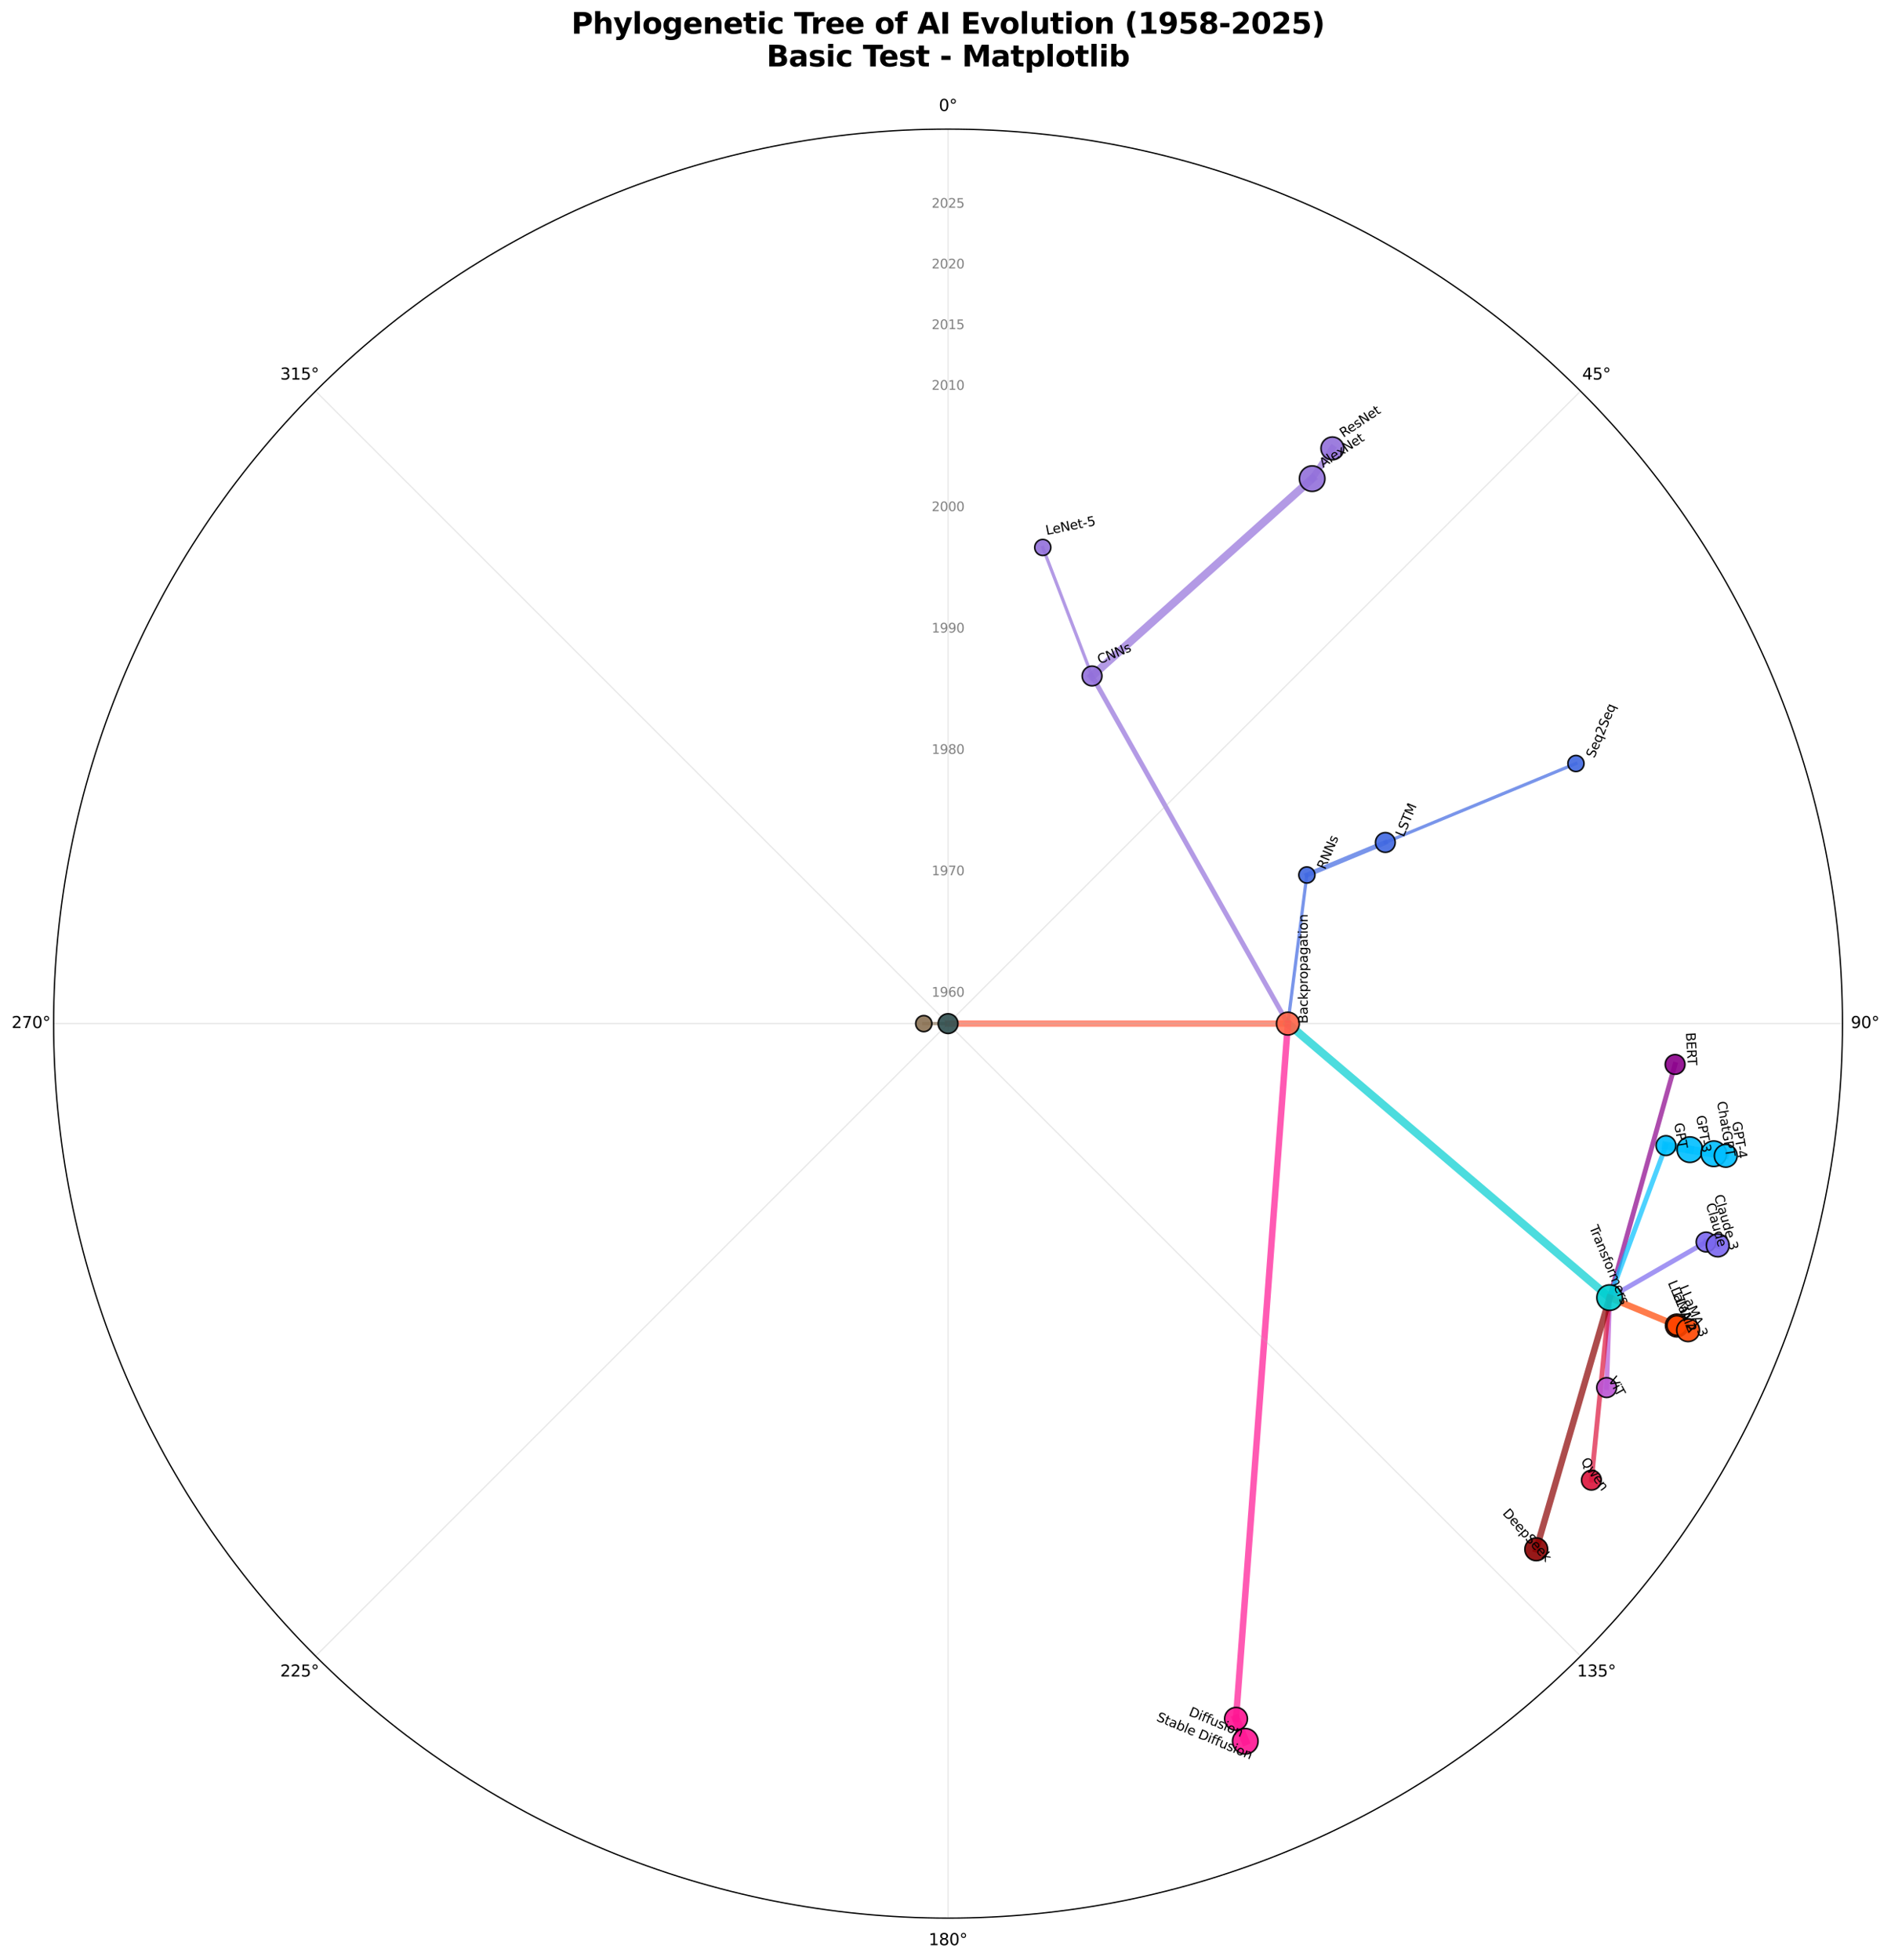 <?xml version="1.0" encoding="utf-8" standalone="no"?>
<!DOCTYPE svg PUBLIC "-//W3C//DTD SVG 1.1//EN"
  "http://www.w3.org/Graphics/SVG/1.1/DTD/svg11.dtd">
<svg xmlns:xlink="http://www.w3.org/1999/xlink" width="1172.106pt" height="1214.852pt" viewBox="0 0 1172.106 1214.852" xmlns="http://www.w3.org/2000/svg" version="1.1">
 <defs>
  <style type="text/css">*{stroke-linejoin: round; stroke-linecap: butt}</style>
 </defs>
 <g id="figure_1">
  <g id="patch_1">
   <path d="M 0 1214.852 
L 1172.106 1214.852 
L 1172.106 0 
L 0 0 
z
" style="fill: #ffffff"/>
  </g>
  <g id="axes_1">
   <g id="patch_2">
    <path d="M 1142.044 634.413 
C 1142.044 561.61 1127.703 489.515 1099.843 422.253 
C 1071.982 354.992 1031.143 293.873 979.664 242.393 
C 928.184 190.913 867.065 150.075 799.803 122.214 
C 732.542 94.354 660.447 80.013 587.644 80.013 
C 514.841 80.013 442.745 94.354 375.484 122.214 
C 308.223 150.075 247.103 190.913 195.624 242.393 
C 144.144 293.873 103.305 354.992 75.445 422.253 
C 47.584 489.515 33.244 561.61 33.244 634.413 
C 33.244 707.216 47.584 779.311 75.445 846.573 
C 103.305 913.834 144.144 974.953 195.624 1026.433 
C 247.103 1077.913 308.223 1118.751 375.484 1146.612 
C 442.745 1174.472 514.841 1188.813 587.644 1188.813 
C 660.447 1188.813 732.542 1174.472 799.803 1146.612 
C 867.065 1118.751 928.184 1077.913 979.664 1026.433 
C 1031.143 974.953 1071.982 913.834 1099.843 846.573 
C 1127.703 779.311 1142.044 707.216 1142.044 634.413 
M 587.644 634.413 
C 587.644 634.413 587.644 634.413 587.644 634.413 
C 587.644 634.413 587.644 634.413 587.644 634.413 
C 587.644 634.413 587.644 634.413 587.644 634.413 
C 587.644 634.413 587.644 634.413 587.644 634.413 
C 587.644 634.413 587.644 634.413 587.644 634.413 
C 587.644 634.413 587.644 634.413 587.644 634.413 
C 587.644 634.413 587.644 634.413 587.644 634.413 
C 587.644 634.413 587.644 634.413 587.644 634.413 
C 587.644 634.413 587.644 634.413 587.644 634.413 
C 587.644 634.413 587.644 634.413 587.644 634.413 
C 587.644 634.413 587.644 634.413 587.644 634.413 
C 587.644 634.413 587.644 634.413 587.644 634.413 
C 587.644 634.413 587.644 634.413 587.644 634.413 
C 587.644 634.413 587.644 634.413 587.644 634.413 
C 587.644 634.413 587.644 634.413 587.644 634.413 
C 587.644 634.413 587.644 634.413 587.644 634.413 
z
" style="fill: #ffffff"/>
   </g>
   <g id="line2d_1">
    <path d="M 587.644 634.413 
L 572.599 634.413 
" clip-path="url(#p0eb352c1c9)" style="fill: none; stroke: #8b7355; stroke-opacity: 0.7; stroke-width: 2; stroke-linecap: square"/>
   </g>
   <g id="line2d_2">
    <path d="M 587.644 634.413 
L 798.271 634.413 
" clip-path="url(#p0eb352c1c9)" style="fill: none; stroke: #ff6347; stroke-opacity: 0.7; stroke-width: 4; stroke-linecap: square"/>
   </g>
   <g id="line2d_3">
    <path d="M 798.271 634.413 
L 676.883 418.97 
" clip-path="url(#p0eb352c1c9)" style="fill: none; stroke: #9370db; stroke-opacity: 0.7; stroke-width: 3; stroke-linecap: square"/>
   </g>
   <g id="line2d_4">
    <path d="M 676.883 418.97 
L 646.346 339.299 
" clip-path="url(#p0eb352c1c9)" style="fill: none; stroke: #9370db; stroke-opacity: 0.7; stroke-width: 2; stroke-linecap: square"/>
   </g>
   <g id="line2d_5">
    <path d="M 676.883 418.97 
L 813.321 296.663 
" clip-path="url(#p0eb352c1c9)" style="fill: none; stroke: #9370db; stroke-opacity: 0.7; stroke-width: 5; stroke-linecap: square"/>
   </g>
   <g id="line2d_6">
    <path d="M 813.321 296.663 
L 825.859 277.899 
" clip-path="url(#p0eb352c1c9)" style="fill: none; stroke: #9370db; stroke-opacity: 0.7; stroke-width: 4; stroke-linecap: square"/>
   </g>
   <g id="line2d_7">
    <path d="M 798.271 634.413 
L 810.037 542.295 
" clip-path="url(#p0eb352c1c9)" style="fill: none; stroke: #4169e1; stroke-opacity: 0.7; stroke-width: 2; stroke-linecap: square"/>
   </g>
   <g id="line2d_8">
    <path d="M 810.037 542.295 
L 858.685 522.144 
" clip-path="url(#p0eb352c1c9)" style="fill: none; stroke: #4169e1; stroke-opacity: 0.7; stroke-width: 3; stroke-linecap: square"/>
   </g>
   <g id="line2d_9">
    <path d="M 858.685 522.144 
L 976.831 473.206 
" clip-path="url(#p0eb352c1c9)" style="fill: none; stroke: #4169e1; stroke-opacity: 0.7; stroke-width: 2; stroke-linecap: square"/>
   </g>
   <g id="line2d_10">
    <path d="M 798.271 634.413 
L 997.681 804.256 
" clip-path="url(#p0eb352c1c9)" style="fill: none; stroke: #00ced1; stroke-opacity: 0.7; stroke-width: 5; stroke-linecap: square"/>
   </g>
   <g id="line2d_11">
    <path d="M 997.681 804.256 
L 1038.277 659.72 
" clip-path="url(#p0eb352c1c9)" style="fill: none; stroke: #8b008b; stroke-opacity: 0.7; stroke-width: 3; stroke-linecap: square"/>
   </g>
   <g id="line2d_12">
    <path d="M 997.681 804.256 
L 1032.61 710.016 
" clip-path="url(#p0eb352c1c9)" style="fill: none; stroke: #00bfff; stroke-opacity: 0.7; stroke-width: 3; stroke-linecap: square"/>
   </g>
   <g id="line2d_13">
    <path d="M 1032.61 710.016 
L 1047.442 712.536 
" clip-path="url(#p0eb352c1c9)" style="fill: none; stroke: #00bfff; stroke-opacity: 0.7; stroke-width: 5; stroke-linecap: square"/>
   </g>
   <g id="line2d_14">
    <path d="M 1047.442 712.536 
L 1062.274 715.056 
" clip-path="url(#p0eb352c1c9)" style="fill: none; stroke: #00bfff; stroke-opacity: 0.7; stroke-width: 5; stroke-linecap: square"/>
   </g>
   <g id="line2d_15">
    <path d="M 1062.274 715.056 
L 1069.691 716.316 
" clip-path="url(#p0eb352c1c9)" style="fill: none; stroke: #00bfff; stroke-opacity: 0.7; stroke-width: 4; stroke-linecap: square"/>
   </g>
   <g id="line2d_16">
    <path d="M 997.681 804.256 
L 1057.489 769.773 
" clip-path="url(#p0eb352c1c9)" style="fill: none; stroke: #7b68ee; stroke-opacity: 0.7; stroke-width: 3; stroke-linecap: square"/>
   </g>
   <g id="line2d_17">
    <path d="M 1057.489 769.773 
L 1064.718 771.856 
" clip-path="url(#p0eb352c1c9)" style="fill: none; stroke: #7b68ee; stroke-opacity: 0.7; stroke-width: 4; stroke-linecap: square"/>
   </g>
   <g id="line2d_18">
    <path d="M 997.681 804.256 
L 1039.379 821.528 
" clip-path="url(#p0eb352c1c9)" style="fill: none; stroke: #ff4500; stroke-opacity: 0.7; stroke-width: 4; stroke-linecap: square"/>
   </g>
   <g id="line2d_19">
    <path d="M 1039.379 821.528 
L 1039.379 821.528 
" clip-path="url(#p0eb352c1c9)" style="fill: none; stroke: #ff4500; stroke-opacity: 0.7; stroke-width: 3; stroke-linecap: square"/>
   </g>
   <g id="line2d_20">
    <path d="M 1039.379 821.528 
L 1046.329 824.407 
" clip-path="url(#p0eb352c1c9)" style="fill: none; stroke: #ff4500; stroke-opacity: 0.7; stroke-width: 4; stroke-linecap: square"/>
   </g>
   <g id="line2d_21">
    <path d="M 997.681 804.256 
L 995.838 860.014 
" clip-path="url(#p0eb352c1c9)" style="fill: none; stroke: #ba55d3; stroke-opacity: 0.7; stroke-width: 3; stroke-linecap: square"/>
   </g>
   <g id="line2d_22">
    <path d="M 798.271 634.413 
L 766.123 1065.299 
" clip-path="url(#p0eb352c1c9)" style="fill: none; stroke: #ff1493; stroke-opacity: 0.7; stroke-width: 4; stroke-linecap: square"/>
   </g>
   <g id="line2d_23">
    <path d="M 766.123 1065.299 
L 771.88 1079.199 
" clip-path="url(#p0eb352c1c9)" style="fill: none; stroke: #ff1493; stroke-opacity: 0.7; stroke-width: 5; stroke-linecap: square"/>
   </g>
   <g id="line2d_24">
    <path d="M 997.681 804.256 
L 986.416 917.357 
" clip-path="url(#p0eb352c1c9)" style="fill: none; stroke: #dc143c; stroke-opacity: 0.7; stroke-width: 3; stroke-linecap: square"/>
   </g>
   <g id="line2d_25">
    <path d="M 997.681 804.256 
L 952.229 960.227 
" clip-path="url(#p0eb352c1c9)" style="fill: none; stroke: #8b0000; stroke-opacity: 0.7; stroke-width: 4; stroke-linecap: square"/>
   </g>
   <g id="matplotlib.axis_1">
    <g id="xtick_1">
     <g id="line2d_26">
      <path d="M 587.644 634.413 
L 587.644 80.013 
" clip-path="url(#p0eb352c1c9)" style="fill: none; stroke: #b0b0b0; stroke-opacity: 0.3; stroke-width: 0.8; stroke-linecap: square"/>
     </g>
     <g id="text_1">
      <!-- 0° -->
      <g transform="translate(581.962 68.772) scale(0.1 -0.1)">
       <defs>
        <path id="DejaVuSans-30" d="M 2034 4250 
Q 1547 4250 1301 3770 
Q 1056 3291 1056 2328 
Q 1056 1369 1301 889 
Q 1547 409 2034 409 
Q 2525 409 2770 889 
Q 3016 1369 3016 2328 
Q 3016 3291 2770 3770 
Q 2525 4250 2034 4250 
z
M 2034 4750 
Q 2819 4750 3233 4129 
Q 3647 3509 3647 2328 
Q 3647 1150 3233 529 
Q 2819 -91 2034 -91 
Q 1250 -91 836 529 
Q 422 1150 422 2328 
Q 422 3509 836 4129 
Q 1250 4750 2034 4750 
z
" transform="scale(0.016)"/>
        <path id="DejaVuSans-b0" d="M 1600 4347 
Q 1350 4347 1178 4173 
Q 1006 4000 1006 3750 
Q 1006 3503 1178 3333 
Q 1350 3163 1600 3163 
Q 1850 3163 2022 3333 
Q 2194 3503 2194 3750 
Q 2194 3997 2020 4172 
Q 1847 4347 1600 4347 
z
M 1600 4750 
Q 1800 4750 1984 4673 
Q 2169 4597 2303 4453 
Q 2447 4313 2519 4134 
Q 2591 3956 2591 3750 
Q 2591 3338 2302 3052 
Q 2013 2766 1594 2766 
Q 1172 2766 890 3047 
Q 609 3328 609 3750 
Q 609 4169 896 4459 
Q 1184 4750 1600 4750 
z
" transform="scale(0.016)"/>
       </defs>
       <use xlink:href="#DejaVuSans-30"/>
       <use xlink:href="#DejaVuSans-b0" transform="translate(63.623 0)"/>
      </g>
     </g>
    </g>
    <g id="xtick_2">
     <g id="line2d_27">
      <path d="M 587.644 634.413 
L 979.664 242.393 
" clip-path="url(#p0eb352c1c9)" style="fill: none; stroke: #b0b0b0; stroke-opacity: 0.3; stroke-width: 0.8; stroke-linecap: square"/>
     </g>
     <g id="text_2">
      <!-- 45° -->
      <g transform="translate(980.701 235.253) scale(0.1 -0.1)">
       <defs>
        <path id="DejaVuSans-34" d="M 2419 4116 
L 825 1625 
L 2419 1625 
L 2419 4116 
z
M 2253 4666 
L 3047 4666 
L 3047 1625 
L 3713 1625 
L 3713 1100 
L 3047 1100 
L 3047 0 
L 2419 0 
L 2419 1100 
L 313 1100 
L 313 1709 
L 2253 4666 
z
" transform="scale(0.016)"/>
        <path id="DejaVuSans-35" d="M 691 4666 
L 3169 4666 
L 3169 4134 
L 1269 4134 
L 1269 2991 
Q 1406 3038 1543 3061 
Q 1681 3084 1819 3084 
Q 2600 3084 3056 2656 
Q 3513 2228 3513 1497 
Q 3513 744 3044 326 
Q 2575 -91 1722 -91 
Q 1428 -91 1123 -41 
Q 819 9 494 109 
L 494 744 
Q 775 591 1075 516 
Q 1375 441 1709 441 
Q 2250 441 2565 725 
Q 2881 1009 2881 1497 
Q 2881 1984 2565 2268 
Q 2250 2553 1709 2553 
Q 1456 2553 1204 2497 
Q 953 2441 691 2322 
L 691 4666 
z
" transform="scale(0.016)"/>
       </defs>
       <use xlink:href="#DejaVuSans-34"/>
       <use xlink:href="#DejaVuSans-35" transform="translate(63.623 0)"/>
       <use xlink:href="#DejaVuSans-b0" transform="translate(127.246 0)"/>
      </g>
     </g>
    </g>
    <g id="xtick_3">
     <g id="line2d_28">
      <path d="M 587.644 634.413 
L 1142.044 634.413 
" clip-path="url(#p0eb352c1c9)" style="fill: none; stroke: #b0b0b0; stroke-opacity: 0.3; stroke-width: 0.8; stroke-linecap: square"/>
     </g>
     <g id="text_3">
      <!-- 90° -->
      <g transform="translate(1147.181 637.172) scale(0.1 -0.1)">
       <defs>
        <path id="DejaVuSans-39" d="M 703 97 
L 703 672 
Q 941 559 1184 500 
Q 1428 441 1663 441 
Q 2288 441 2617 861 
Q 2947 1281 2994 2138 
Q 2813 1869 2534 1725 
Q 2256 1581 1919 1581 
Q 1219 1581 811 2004 
Q 403 2428 403 3163 
Q 403 3881 828 4315 
Q 1253 4750 1959 4750 
Q 2769 4750 3195 4129 
Q 3622 3509 3622 2328 
Q 3622 1225 3098 567 
Q 2575 -91 1691 -91 
Q 1453 -91 1209 -44 
Q 966 3 703 97 
z
M 1959 2075 
Q 2384 2075 2632 2365 
Q 2881 2656 2881 3163 
Q 2881 3666 2632 3958 
Q 2384 4250 1959 4250 
Q 1534 4250 1286 3958 
Q 1038 3666 1038 3163 
Q 1038 2656 1286 2365 
Q 1534 2075 1959 2075 
z
" transform="scale(0.016)"/>
       </defs>
       <use xlink:href="#DejaVuSans-39"/>
       <use xlink:href="#DejaVuSans-30" transform="translate(63.623 0)"/>
       <use xlink:href="#DejaVuSans-b0" transform="translate(127.246 0)"/>
      </g>
     </g>
    </g>
    <g id="xtick_4">
     <g id="line2d_29">
      <path d="M 587.644 634.413 
L 979.664 1026.433 
" clip-path="url(#p0eb352c1c9)" style="fill: none; stroke: #b0b0b0; stroke-opacity: 0.3; stroke-width: 0.8; stroke-linecap: square"/>
     </g>
     <g id="text_4">
      <!-- 135° -->
      <g transform="translate(977.519 1039.092) scale(0.1 -0.1)">
       <defs>
        <path id="DejaVuSans-31" d="M 794 531 
L 1825 531 
L 1825 4091 
L 703 3866 
L 703 4441 
L 1819 4666 
L 2450 4666 
L 2450 531 
L 3481 531 
L 3481 0 
L 794 0 
L 794 531 
z
" transform="scale(0.016)"/>
        <path id="DejaVuSans-33" d="M 2597 2516 
Q 3050 2419 3304 2112 
Q 3559 1806 3559 1356 
Q 3559 666 3084 287 
Q 2609 -91 1734 -91 
Q 1441 -91 1130 -33 
Q 819 25 488 141 
L 488 750 
Q 750 597 1062 519 
Q 1375 441 1716 441 
Q 2309 441 2620 675 
Q 2931 909 2931 1356 
Q 2931 1769 2642 2001 
Q 2353 2234 1838 2234 
L 1294 2234 
L 1294 2753 
L 1863 2753 
Q 2328 2753 2575 2939 
Q 2822 3125 2822 3475 
Q 2822 3834 2567 4026 
Q 2313 4219 1838 4219 
Q 1578 4219 1281 4162 
Q 984 4106 628 3988 
L 628 4550 
Q 988 4650 1302 4700 
Q 1616 4750 1894 4750 
Q 2613 4750 3031 4423 
Q 3450 4097 3450 3541 
Q 3450 3153 3228 2886 
Q 3006 2619 2597 2516 
z
" transform="scale(0.016)"/>
       </defs>
       <use xlink:href="#DejaVuSans-31"/>
       <use xlink:href="#DejaVuSans-33" transform="translate(63.623 0)"/>
       <use xlink:href="#DejaVuSans-35" transform="translate(127.246 0)"/>
       <use xlink:href="#DejaVuSans-b0" transform="translate(190.869 0)"/>
      </g>
     </g>
    </g>
    <g id="xtick_5">
     <g id="line2d_30">
      <path d="M 587.644 634.413 
L 587.644 1188.813 
" clip-path="url(#p0eb352c1c9)" style="fill: none; stroke: #b0b0b0; stroke-opacity: 0.3; stroke-width: 0.8; stroke-linecap: square"/>
     </g>
     <g id="text_5">
      <!-- 180° -->
      <g transform="translate(575.6 1205.572) scale(0.1 -0.1)">
       <defs>
        <path id="DejaVuSans-38" d="M 2034 2216 
Q 1584 2216 1326 1975 
Q 1069 1734 1069 1313 
Q 1069 891 1326 650 
Q 1584 409 2034 409 
Q 2484 409 2743 651 
Q 3003 894 3003 1313 
Q 3003 1734 2745 1975 
Q 2488 2216 2034 2216 
z
M 1403 2484 
Q 997 2584 770 2862 
Q 544 3141 544 3541 
Q 544 4100 942 4425 
Q 1341 4750 2034 4750 
Q 2731 4750 3128 4425 
Q 3525 4100 3525 3541 
Q 3525 3141 3298 2862 
Q 3072 2584 2669 2484 
Q 3125 2378 3379 2068 
Q 3634 1759 3634 1313 
Q 3634 634 3220 271 
Q 2806 -91 2034 -91 
Q 1263 -91 848 271 
Q 434 634 434 1313 
Q 434 1759 690 2068 
Q 947 2378 1403 2484 
z
M 1172 3481 
Q 1172 3119 1398 2916 
Q 1625 2713 2034 2713 
Q 2441 2713 2670 2916 
Q 2900 3119 2900 3481 
Q 2900 3844 2670 4047 
Q 2441 4250 2034 4250 
Q 1625 4250 1398 4047 
Q 1172 3844 1172 3481 
z
" transform="scale(0.016)"/>
       </defs>
       <use xlink:href="#DejaVuSans-31"/>
       <use xlink:href="#DejaVuSans-38" transform="translate(63.623 0)"/>
       <use xlink:href="#DejaVuSans-30" transform="translate(127.246 0)"/>
       <use xlink:href="#DejaVuSans-b0" transform="translate(190.869 0)"/>
      </g>
     </g>
    </g>
    <g id="xtick_6">
     <g id="line2d_31">
      <path d="M 587.644 634.413 
L 195.624 1026.433 
" clip-path="url(#p0eb352c1c9)" style="fill: none; stroke: #b0b0b0; stroke-opacity: 0.3; stroke-width: 0.8; stroke-linecap: square"/>
     </g>
     <g id="text_6">
      <!-- 225° -->
      <g transform="translate(173.681 1039.092) scale(0.1 -0.1)">
       <defs>
        <path id="DejaVuSans-32" d="M 1228 531 
L 3431 531 
L 3431 0 
L 469 0 
L 469 531 
Q 828 903 1448 1529 
Q 2069 2156 2228 2338 
Q 2531 2678 2651 2914 
Q 2772 3150 2772 3378 
Q 2772 3750 2511 3984 
Q 2250 4219 1831 4219 
Q 1534 4219 1204 4116 
Q 875 4013 500 3803 
L 500 4441 
Q 881 4594 1212 4672 
Q 1544 4750 1819 4750 
Q 2544 4750 2975 4387 
Q 3406 4025 3406 3419 
Q 3406 3131 3298 2873 
Q 3191 2616 2906 2266 
Q 2828 2175 2409 1742 
Q 1991 1309 1228 531 
z
" transform="scale(0.016)"/>
       </defs>
       <use xlink:href="#DejaVuSans-32"/>
       <use xlink:href="#DejaVuSans-32" transform="translate(63.623 0)"/>
       <use xlink:href="#DejaVuSans-35" transform="translate(127.246 0)"/>
       <use xlink:href="#DejaVuSans-b0" transform="translate(190.869 0)"/>
      </g>
     </g>
    </g>
    <g id="xtick_7">
     <g id="line2d_32">
      <path d="M 587.644 634.413 
L 33.244 634.413 
" clip-path="url(#p0eb352c1c9)" style="fill: none; stroke: #b0b0b0; stroke-opacity: 0.3; stroke-width: 0.8; stroke-linecap: square"/>
     </g>
     <g id="text_7">
      <!-- 270° -->
      <g transform="translate(7.2 637.172) scale(0.1 -0.1)">
       <defs>
        <path id="DejaVuSans-37" d="M 525 4666 
L 3525 4666 
L 3525 4397 
L 1831 0 
L 1172 0 
L 2766 4134 
L 525 4134 
L 525 4666 
z
" transform="scale(0.016)"/>
       </defs>
       <use xlink:href="#DejaVuSans-32"/>
       <use xlink:href="#DejaVuSans-37" transform="translate(63.623 0)"/>
       <use xlink:href="#DejaVuSans-30" transform="translate(127.246 0)"/>
       <use xlink:href="#DejaVuSans-b0" transform="translate(190.869 0)"/>
      </g>
     </g>
    </g>
    <g id="xtick_8">
     <g id="line2d_33">
      <path d="M 587.644 634.413 
L 195.624 242.393 
" clip-path="url(#p0eb352c1c9)" style="fill: none; stroke: #b0b0b0; stroke-opacity: 0.3; stroke-width: 0.8; stroke-linecap: square"/>
     </g>
     <g id="text_8">
      <!-- 315° -->
      <g transform="translate(173.681 235.253) scale(0.1 -0.1)">
       <use xlink:href="#DejaVuSans-33"/>
       <use xlink:href="#DejaVuSans-31" transform="translate(63.623 0)"/>
       <use xlink:href="#DejaVuSans-35" transform="translate(127.246 0)"/>
       <use xlink:href="#DejaVuSans-b0" transform="translate(190.869 0)"/>
      </g>
     </g>
    </g>
   </g>
   <g id="matplotlib.axis_2"/>
   <g id="PathCollection_1">
    <defs>
     <path id="mfaeebd2076" d="M 0 6.124 
C 1.624 6.124 3.182 5.478 4.33 4.33 
C 5.478 3.182 6.124 1.624 6.124 0 
C 6.124 -1.624 5.478 -3.182 4.33 -4.33 
C 3.182 -5.478 1.624 -6.124 0 -6.124 
C -1.624 -6.124 -3.182 -5.478 -4.33 -4.33 
C -5.478 -3.182 -6.124 -1.624 -6.124 0 
C -6.124 1.624 -5.478 3.182 -4.33 4.33 
C -3.182 5.478 -1.624 6.124 0 6.124 
z
" style="stroke: #000000; stroke-opacity: 0.9"/>
    </defs>
    <g clip-path="url(#p0eb352c1c9)">
     <use xlink:href="#mfaeebd2076" x="587.644" y="634.413" style="fill: #2f4f4f; fill-opacity: 0.9; stroke: #000000; stroke-opacity: 0.9"/>
    </g>
   </g>
   <g id="PathCollection_2">
    <defs>
     <path id="m80a11422b0" d="M 0 5 
C 1.326 5 2.598 4.473 3.536 3.536 
C 4.473 2.598 5 1.326 5 0 
C 5 -1.326 4.473 -2.598 3.536 -3.536 
C 2.598 -4.473 1.326 -5 0 -5 
C -1.326 -5 -2.598 -4.473 -3.536 -3.536 
C -4.473 -2.598 -5 -1.326 -5 0 
C -5 1.326 -4.473 2.598 -3.536 3.536 
C -2.598 4.473 -1.326 5 0 5 
z
" style="stroke: #000000; stroke-opacity: 0.9"/>
    </defs>
    <g clip-path="url(#p0eb352c1c9)">
     <use xlink:href="#m80a11422b0" x="572.599" y="634.413" style="fill: #8b7355; fill-opacity: 0.9; stroke: #000000; stroke-opacity: 0.9"/>
    </g>
   </g>
   <g id="PathCollection_3">
    <defs>
     <path id="m769550b922" d="M 0 7.071 
C 1.875 7.071 3.674 6.326 5 5 
C 6.326 3.674 7.071 1.875 7.071 0 
C 7.071 -1.875 6.326 -3.674 5 -5 
C 3.674 -6.326 1.875 -7.071 0 -7.071 
C -1.875 -7.071 -3.674 -6.326 -5 -5 
C -6.326 -3.674 -7.071 -1.875 -7.071 0 
C -7.071 1.875 -6.326 3.674 -5 5 
C -3.674 6.326 -1.875 7.071 0 7.071 
z
" style="stroke: #000000; stroke-opacity: 0.9"/>
    </defs>
    <g clip-path="url(#p0eb352c1c9)">
     <use xlink:href="#m769550b922" x="798.271" y="634.413" style="fill: #ff6347; fill-opacity: 0.9; stroke: #000000; stroke-opacity: 0.9"/>
    </g>
   </g>
   <g id="PathCollection_4">
    <defs>
     <path id="m95a3da46aa" d="M 0 6.124 
C 1.624 6.124 3.182 5.478 4.33 4.33 
C 5.478 3.182 6.124 1.624 6.124 0 
C 6.124 -1.624 5.478 -3.182 4.33 -4.33 
C 3.182 -5.478 1.624 -6.124 0 -6.124 
C -1.624 -6.124 -3.182 -5.478 -4.33 -4.33 
C -5.478 -3.182 -6.124 -1.624 -6.124 0 
C -6.124 1.624 -5.478 3.182 -4.33 4.33 
C -3.182 5.478 -1.624 6.124 0 6.124 
z
" style="stroke: #000000; stroke-opacity: 0.9"/>
    </defs>
    <g clip-path="url(#p0eb352c1c9)">
     <use xlink:href="#m95a3da46aa" x="676.883" y="418.97" style="fill: #9370db; fill-opacity: 0.9; stroke: #000000; stroke-opacity: 0.9"/>
    </g>
   </g>
   <g id="PathCollection_5">
    <defs>
     <path id="md596b2f788" d="M 0 5 
C 1.326 5 2.598 4.473 3.536 3.536 
C 4.473 2.598 5 1.326 5 0 
C 5 -1.326 4.473 -2.598 3.536 -3.536 
C 2.598 -4.473 1.326 -5 0 -5 
C -1.326 -5 -2.598 -4.473 -3.536 -3.536 
C -4.473 -2.598 -5 -1.326 -5 0 
C -5 1.326 -4.473 2.598 -3.536 3.536 
C -2.598 4.473 -1.326 5 0 5 
z
" style="stroke: #000000; stroke-opacity: 0.9"/>
    </defs>
    <g clip-path="url(#p0eb352c1c9)">
     <use xlink:href="#md596b2f788" x="646.346" y="339.299" style="fill: #9370db; fill-opacity: 0.9; stroke: #000000; stroke-opacity: 0.9"/>
    </g>
   </g>
   <g id="PathCollection_6">
    <defs>
     <path id="m95ab6bfdd7" d="M 0 7.906 
C 2.097 7.906 4.108 7.073 5.59 5.59 
C 7.073 4.108 7.906 2.097 7.906 0 
C 7.906 -2.097 7.073 -4.108 5.59 -5.59 
C 4.108 -7.073 2.097 -7.906 0 -7.906 
C -2.097 -7.906 -4.108 -7.073 -5.59 -5.59 
C -7.073 -4.108 -7.906 -2.097 -7.906 0 
C -7.906 2.097 -7.073 4.108 -5.59 5.59 
C -4.108 7.073 -2.097 7.906 0 7.906 
z
" style="stroke: #000000; stroke-opacity: 0.9"/>
    </defs>
    <g clip-path="url(#p0eb352c1c9)">
     <use xlink:href="#m95ab6bfdd7" x="813.321" y="296.663" style="fill: #9370db; fill-opacity: 0.9; stroke: #000000; stroke-opacity: 0.9"/>
    </g>
   </g>
   <g id="PathCollection_7">
    <defs>
     <path id="m5aff6b8648" d="M 0 7.071 
C 1.875 7.071 3.674 6.326 5 5 
C 6.326 3.674 7.071 1.875 7.071 0 
C 7.071 -1.875 6.326 -3.674 5 -5 
C 3.674 -6.326 1.875 -7.071 0 -7.071 
C -1.875 -7.071 -3.674 -6.326 -5 -5 
C -6.326 -3.674 -7.071 -1.875 -7.071 0 
C -7.071 1.875 -6.326 3.674 -5 5 
C -3.674 6.326 -1.875 7.071 0 7.071 
z
" style="stroke: #000000; stroke-opacity: 0.9"/>
    </defs>
    <g clip-path="url(#p0eb352c1c9)">
     <use xlink:href="#m5aff6b8648" x="825.859" y="277.899" style="fill: #9370db; fill-opacity: 0.9; stroke: #000000; stroke-opacity: 0.9"/>
    </g>
   </g>
   <g id="PathCollection_8">
    <defs>
     <path id="mbd211ca850" d="M 0 5 
C 1.326 5 2.598 4.473 3.536 3.536 
C 4.473 2.598 5 1.326 5 0 
C 5 -1.326 4.473 -2.598 3.536 -3.536 
C 2.598 -4.473 1.326 -5 0 -5 
C -1.326 -5 -2.598 -4.473 -3.536 -3.536 
C -4.473 -2.598 -5 -1.326 -5 0 
C -5 1.326 -4.473 2.598 -3.536 3.536 
C -2.598 4.473 -1.326 5 0 5 
z
" style="stroke: #000000; stroke-opacity: 0.9"/>
    </defs>
    <g clip-path="url(#p0eb352c1c9)">
     <use xlink:href="#mbd211ca850" x="810.037" y="542.295" style="fill: #4169e1; fill-opacity: 0.9; stroke: #000000; stroke-opacity: 0.9"/>
    </g>
   </g>
   <g id="PathCollection_9">
    <defs>
     <path id="m0ffd2652e7" d="M 0 6.124 
C 1.624 6.124 3.182 5.478 4.33 4.33 
C 5.478 3.182 6.124 1.624 6.124 0 
C 6.124 -1.624 5.478 -3.182 4.33 -4.33 
C 3.182 -5.478 1.624 -6.124 0 -6.124 
C -1.624 -6.124 -3.182 -5.478 -4.33 -4.33 
C -5.478 -3.182 -6.124 -1.624 -6.124 0 
C -6.124 1.624 -5.478 3.182 -4.33 4.33 
C -3.182 5.478 -1.624 6.124 0 6.124 
z
" style="stroke: #000000; stroke-opacity: 0.9"/>
    </defs>
    <g clip-path="url(#p0eb352c1c9)">
     <use xlink:href="#m0ffd2652e7" x="858.685" y="522.144" style="fill: #4169e1; fill-opacity: 0.9; stroke: #000000; stroke-opacity: 0.9"/>
    </g>
   </g>
   <g id="PathCollection_10">
    <g clip-path="url(#p0eb352c1c9)">
     <use xlink:href="#mbd211ca850" x="976.831" y="473.206" style="fill: #4169e1; fill-opacity: 0.9; stroke: #000000; stroke-opacity: 0.9"/>
    </g>
   </g>
   <g id="PathCollection_11">
    <defs>
     <path id="mb3b139e921" d="M 0 7.906 
C 2.097 7.906 4.108 7.073 5.59 5.59 
C 7.073 4.108 7.906 2.097 7.906 0 
C 7.906 -2.097 7.073 -4.108 5.59 -5.59 
C 4.108 -7.073 2.097 -7.906 0 -7.906 
C -2.097 -7.906 -4.108 -7.073 -5.59 -5.59 
C -7.073 -4.108 -7.906 -2.097 -7.906 0 
C -7.906 2.097 -7.073 4.108 -5.59 5.59 
C -4.108 7.073 -2.097 7.906 0 7.906 
z
" style="stroke: #000000; stroke-opacity: 0.9"/>
    </defs>
    <g clip-path="url(#p0eb352c1c9)">
     <use xlink:href="#mb3b139e921" x="997.681" y="804.256" style="fill: #00ced1; fill-opacity: 0.9; stroke: #000000; stroke-opacity: 0.9"/>
    </g>
   </g>
   <g id="PathCollection_12">
    <defs>
     <path id="m1137f379d8" d="M 0 6.124 
C 1.624 6.124 3.182 5.478 4.33 4.33 
C 5.478 3.182 6.124 1.624 6.124 0 
C 6.124 -1.624 5.478 -3.182 4.33 -4.33 
C 3.182 -5.478 1.624 -6.124 0 -6.124 
C -1.624 -6.124 -3.182 -5.478 -4.33 -4.33 
C -5.478 -3.182 -6.124 -1.624 -6.124 0 
C -6.124 1.624 -5.478 3.182 -4.33 4.33 
C -3.182 5.478 -1.624 6.124 0 6.124 
z
" style="stroke: #000000; stroke-opacity: 0.9"/>
    </defs>
    <g clip-path="url(#p0eb352c1c9)">
     <use xlink:href="#m1137f379d8" x="1038.277" y="659.72" style="fill: #8b008b; fill-opacity: 0.9; stroke: #000000; stroke-opacity: 0.9"/>
    </g>
   </g>
   <g id="PathCollection_13">
    <defs>
     <path id="m67cc3b142f" d="M 0 6.124 
C 1.624 6.124 3.182 5.478 4.33 4.33 
C 5.478 3.182 6.124 1.624 6.124 0 
C 6.124 -1.624 5.478 -3.182 4.33 -4.33 
C 3.182 -5.478 1.624 -6.124 0 -6.124 
C -1.624 -6.124 -3.182 -5.478 -4.33 -4.33 
C -5.478 -3.182 -6.124 -1.624 -6.124 0 
C -6.124 1.624 -5.478 3.182 -4.33 4.33 
C -3.182 5.478 -1.624 6.124 0 6.124 
z
" style="stroke: #000000; stroke-opacity: 0.9"/>
    </defs>
    <g clip-path="url(#p0eb352c1c9)">
     <use xlink:href="#m67cc3b142f" x="1032.61" y="710.016" style="fill: #00bfff; fill-opacity: 0.9; stroke: #000000; stroke-opacity: 0.9"/>
    </g>
   </g>
   <g id="PathCollection_14">
    <defs>
     <path id="me274955021" d="M 0 7.906 
C 2.097 7.906 4.108 7.073 5.59 5.59 
C 7.073 4.108 7.906 2.097 7.906 0 
C 7.906 -2.097 7.073 -4.108 5.59 -5.59 
C 4.108 -7.073 2.097 -7.906 0 -7.906 
C -2.097 -7.906 -4.108 -7.073 -5.59 -5.59 
C -7.073 -4.108 -7.906 -2.097 -7.906 0 
C -7.906 2.097 -7.073 4.108 -5.59 5.59 
C -4.108 7.073 -2.097 7.906 0 7.906 
z
" style="stroke: #000000; stroke-opacity: 0.9"/>
    </defs>
    <g clip-path="url(#p0eb352c1c9)">
     <use xlink:href="#me274955021" x="1047.442" y="712.536" style="fill: #00bfff; fill-opacity: 0.9; stroke: #000000; stroke-opacity: 0.9"/>
    </g>
   </g>
   <g id="PathCollection_15">
    <g clip-path="url(#p0eb352c1c9)">
     <use xlink:href="#me274955021" x="1062.274" y="715.056" style="fill: #00bfff; fill-opacity: 0.9; stroke: #000000; stroke-opacity: 0.9"/>
    </g>
   </g>
   <g id="PathCollection_16">
    <defs>
     <path id="m1db7df46b7" d="M 0 7.071 
C 1.875 7.071 3.674 6.326 5 5 
C 6.326 3.674 7.071 1.875 7.071 0 
C 7.071 -1.875 6.326 -3.674 5 -5 
C 3.674 -6.326 1.875 -7.071 0 -7.071 
C -1.875 -7.071 -3.674 -6.326 -5 -5 
C -6.326 -3.674 -7.071 -1.875 -7.071 0 
C -7.071 1.875 -6.326 3.674 -5 5 
C -3.674 6.326 -1.875 7.071 0 7.071 
z
" style="stroke: #000000; stroke-opacity: 0.9"/>
    </defs>
    <g clip-path="url(#p0eb352c1c9)">
     <use xlink:href="#m1db7df46b7" x="1069.691" y="716.316" style="fill: #00bfff; fill-opacity: 0.9; stroke: #000000; stroke-opacity: 0.9"/>
    </g>
   </g>
   <g id="PathCollection_17">
    <defs>
     <path id="m5e43b49963" d="M 0 6.124 
C 1.624 6.124 3.182 5.478 4.33 4.33 
C 5.478 3.182 6.124 1.624 6.124 0 
C 6.124 -1.624 5.478 -3.182 4.33 -4.33 
C 3.182 -5.478 1.624 -6.124 0 -6.124 
C -1.624 -6.124 -3.182 -5.478 -4.33 -4.33 
C -5.478 -3.182 -6.124 -1.624 -6.124 0 
C -6.124 1.624 -5.478 3.182 -4.33 4.33 
C -3.182 5.478 -1.624 6.124 0 6.124 
z
" style="stroke: #000000; stroke-opacity: 0.9"/>
    </defs>
    <g clip-path="url(#p0eb352c1c9)">
     <use xlink:href="#m5e43b49963" x="1057.489" y="769.773" style="fill: #7b68ee; fill-opacity: 0.9; stroke: #000000; stroke-opacity: 0.9"/>
    </g>
   </g>
   <g id="PathCollection_18">
    <defs>
     <path id="m7c434a2ef6" d="M 0 7.071 
C 1.875 7.071 3.674 6.326 5 5 
C 6.326 3.674 7.071 1.875 7.071 0 
C 7.071 -1.875 6.326 -3.674 5 -5 
C 3.674 -6.326 1.875 -7.071 0 -7.071 
C -1.875 -7.071 -3.674 -6.326 -5 -5 
C -6.326 -3.674 -7.071 -1.875 -7.071 0 
C -7.071 1.875 -6.326 3.674 -5 5 
C -3.674 6.326 -1.875 7.071 0 7.071 
z
" style="stroke: #000000; stroke-opacity: 0.9"/>
    </defs>
    <g clip-path="url(#p0eb352c1c9)">
     <use xlink:href="#m7c434a2ef6" x="1064.718" y="771.856" style="fill: #7b68ee; fill-opacity: 0.9; stroke: #000000; stroke-opacity: 0.9"/>
    </g>
   </g>
   <g id="PathCollection_19">
    <defs>
     <path id="m667eff3ab4" d="M 0 7.071 
C 1.875 7.071 3.674 6.326 5 5 
C 6.326 3.674 7.071 1.875 7.071 0 
C 7.071 -1.875 6.326 -3.674 5 -5 
C 3.674 -6.326 1.875 -7.071 0 -7.071 
C -1.875 -7.071 -3.674 -6.326 -5 -5 
C -6.326 -3.674 -7.071 -1.875 -7.071 0 
C -7.071 1.875 -6.326 3.674 -5 5 
C -3.674 6.326 -1.875 7.071 0 7.071 
z
" style="stroke: #000000; stroke-opacity: 0.9"/>
    </defs>
    <g clip-path="url(#p0eb352c1c9)">
     <use xlink:href="#m667eff3ab4" x="1039.379" y="821.528" style="fill: #ff4500; fill-opacity: 0.9; stroke: #000000; stroke-opacity: 0.9"/>
    </g>
   </g>
   <g id="PathCollection_20">
    <defs>
     <path id="mb3d7f6930f" d="M 0 6.124 
C 1.624 6.124 3.182 5.478 4.33 4.33 
C 5.478 3.182 6.124 1.624 6.124 0 
C 6.124 -1.624 5.478 -3.182 4.33 -4.33 
C 3.182 -5.478 1.624 -6.124 0 -6.124 
C -1.624 -6.124 -3.182 -5.478 -4.33 -4.33 
C -5.478 -3.182 -6.124 -1.624 -6.124 0 
C -6.124 1.624 -5.478 3.182 -4.33 4.33 
C -3.182 5.478 -1.624 6.124 0 6.124 
z
" style="stroke: #000000; stroke-opacity: 0.9"/>
    </defs>
    <g clip-path="url(#p0eb352c1c9)">
     <use xlink:href="#mb3d7f6930f" x="1039.379" y="821.528" style="fill: #ff4500; fill-opacity: 0.9; stroke: #000000; stroke-opacity: 0.9"/>
    </g>
   </g>
   <g id="PathCollection_21">
    <g clip-path="url(#p0eb352c1c9)">
     <use xlink:href="#m667eff3ab4" x="1046.329" y="824.407" style="fill: #ff4500; fill-opacity: 0.9; stroke: #000000; stroke-opacity: 0.9"/>
    </g>
   </g>
   <g id="PathCollection_22">
    <defs>
     <path id="mdb551a6f7b" d="M 0 6.124 
C 1.624 6.124 3.182 5.478 4.33 4.33 
C 5.478 3.182 6.124 1.624 6.124 0 
C 6.124 -1.624 5.478 -3.182 4.33 -4.33 
C 3.182 -5.478 1.624 -6.124 0 -6.124 
C -1.624 -6.124 -3.182 -5.478 -4.33 -4.33 
C -5.478 -3.182 -6.124 -1.624 -6.124 0 
C -6.124 1.624 -5.478 3.182 -4.33 4.33 
C -3.182 5.478 -1.624 6.124 0 6.124 
z
" style="stroke: #000000; stroke-opacity: 0.9"/>
    </defs>
    <g clip-path="url(#p0eb352c1c9)">
     <use xlink:href="#mdb551a6f7b" x="995.838" y="860.014" style="fill: #ba55d3; fill-opacity: 0.9; stroke: #000000; stroke-opacity: 0.9"/>
    </g>
   </g>
   <g id="PathCollection_23">
    <defs>
     <path id="md5c83ffb53" d="M 0 6.124 
C 1.624 6.124 3.182 5.478 4.33 4.33 
C 5.478 3.182 6.124 1.624 6.124 0 
C 6.124 -1.624 5.478 -3.182 4.33 -4.33 
C 3.182 -5.478 1.624 -6.124 0 -6.124 
C -1.624 -6.124 -3.182 -5.478 -4.33 -4.33 
C -5.478 -3.182 -6.124 -1.624 -6.124 0 
C -6.124 1.624 -5.478 3.182 -4.33 4.33 
C -3.182 5.478 -1.624 6.124 0 6.124 
z
" style="stroke: #000000; stroke-opacity: 0.9"/>
    </defs>
    <g clip-path="url(#p0eb352c1c9)">
     <use xlink:href="#md5c83ffb53" x="986.416" y="917.357" style="fill: #dc143c; fill-opacity: 0.9; stroke: #000000; stroke-opacity: 0.9"/>
    </g>
   </g>
   <g id="PathCollection_24">
    <defs>
     <path id="m4d964ca138" d="M 0 7.071 
C 1.875 7.071 3.674 6.326 5 5 
C 6.326 3.674 7.071 1.875 7.071 0 
C 7.071 -1.875 6.326 -3.674 5 -5 
C 3.674 -6.326 1.875 -7.071 0 -7.071 
C -1.875 -7.071 -3.674 -6.326 -5 -5 
C -6.326 -3.674 -7.071 -1.875 -7.071 0 
C -7.071 1.875 -6.326 3.674 -5 5 
C -3.674 6.326 -1.875 7.071 0 7.071 
z
" style="stroke: #000000; stroke-opacity: 0.9"/>
    </defs>
    <g clip-path="url(#p0eb352c1c9)">
     <use xlink:href="#m4d964ca138" x="952.229" y="960.227" style="fill: #8b0000; fill-opacity: 0.9; stroke: #000000; stroke-opacity: 0.9"/>
    </g>
   </g>
   <g id="PathCollection_25">
    <defs>
     <path id="m03a47785b1" d="M 0 7.071 
C 1.875 7.071 3.674 6.326 5 5 
C 6.326 3.674 7.071 1.875 7.071 0 
C 7.071 -1.875 6.326 -3.674 5 -5 
C 3.674 -6.326 1.875 -7.071 0 -7.071 
C -1.875 -7.071 -3.674 -6.326 -5 -5 
C -6.326 -3.674 -7.071 -1.875 -7.071 0 
C -7.071 1.875 -6.326 3.674 -5 5 
C -3.674 6.326 -1.875 7.071 0 7.071 
z
" style="stroke: #000000; stroke-opacity: 0.9"/>
    </defs>
    <g clip-path="url(#p0eb352c1c9)">
     <use xlink:href="#m03a47785b1" x="766.123" y="1065.299" style="fill: #ff1493; fill-opacity: 0.9; stroke: #000000; stroke-opacity: 0.9"/>
    </g>
   </g>
   <g id="PathCollection_26">
    <defs>
     <path id="m85e94428bd" d="M 0 7.906 
C 2.097 7.906 4.108 7.073 5.59 5.59 
C 7.073 4.108 7.906 2.097 7.906 0 
C 7.906 -2.097 7.073 -4.108 5.59 -5.59 
C 4.108 -7.073 2.097 -7.906 0 -7.906 
C -2.097 -7.906 -4.108 -7.073 -5.59 -5.59 
C -7.073 -4.108 -7.906 -2.097 -7.906 0 
C -7.906 2.097 -7.073 4.108 -5.59 5.59 
C -4.108 7.073 -2.097 7.906 0 7.906 
z
" style="stroke: #000000; stroke-opacity: 0.9"/>
    </defs>
    <g clip-path="url(#p0eb352c1c9)">
     <use xlink:href="#m85e94428bd" x="771.88" y="1079.199" style="fill: #ff1493; fill-opacity: 0.9; stroke: #000000; stroke-opacity: 0.9"/>
    </g>
   </g>
   <g id="patch_3">
    <path d="M 587.644 80.013 
C 514.841 80.013 442.745 94.354 375.484 122.214 
C 308.223 150.075 247.103 190.913 195.624 242.393 
C 144.144 293.873 103.305 354.992 75.445 422.253 
C 47.584 489.515 33.244 561.61 33.244 634.413 
C 33.244 707.216 47.584 779.311 75.445 846.573 
C 103.305 913.834 144.144 974.953 195.624 1026.433 
C 247.103 1077.913 308.223 1118.751 375.484 1146.612 
C 442.745 1174.472 514.841 1188.813 587.644 1188.813 
C 660.447 1188.813 732.542 1174.472 799.803 1146.612 
C 867.065 1118.751 928.184 1077.913 979.664 1026.433 
C 1031.143 974.953 1071.982 913.834 1099.843 846.573 
C 1127.703 779.311 1142.044 707.216 1142.044 634.413 
C 1142.044 561.61 1127.703 489.515 1099.843 422.253 
C 1071.982 354.992 1031.143 293.873 979.664 242.393 
C 928.184 190.913 867.065 150.075 799.803 122.214 
C 732.542 94.354 660.447 80.013 587.644 80.013 
" style="fill: none; stroke: #000000; stroke-width: 0.8; stroke-linejoin: miter; stroke-linecap: square"/>
   </g>
   <g id="text_9">
    <!-- Backpropagation -->
    <g transform="translate(810.558 634.413) rotate(-90) scale(0.08 -0.08)">
     <defs>
      <path id="DejaVuSans-42" d="M 1259 2228 
L 1259 519 
L 2272 519 
Q 2781 519 3026 730 
Q 3272 941 3272 1375 
Q 3272 1813 3026 2020 
Q 2781 2228 2272 2228 
L 1259 2228 
z
M 1259 4147 
L 1259 2741 
L 2194 2741 
Q 2656 2741 2882 2914 
Q 3109 3088 3109 3444 
Q 3109 3797 2882 3972 
Q 2656 4147 2194 4147 
L 1259 4147 
z
M 628 4666 
L 2241 4666 
Q 2963 4666 3353 4366 
Q 3744 4066 3744 3513 
Q 3744 3084 3544 2831 
Q 3344 2578 2956 2516 
Q 3422 2416 3680 2098 
Q 3938 1781 3938 1306 
Q 3938 681 3513 340 
Q 3088 0 2303 0 
L 628 0 
L 628 4666 
z
" transform="scale(0.016)"/>
      <path id="DejaVuSans-61" d="M 2194 1759 
Q 1497 1759 1228 1600 
Q 959 1441 959 1056 
Q 959 750 1161 570 
Q 1363 391 1709 391 
Q 2188 391 2477 730 
Q 2766 1069 2766 1631 
L 2766 1759 
L 2194 1759 
z
M 3341 1997 
L 3341 0 
L 2766 0 
L 2766 531 
Q 2569 213 2275 61 
Q 1981 -91 1556 -91 
Q 1019 -91 701 211 
Q 384 513 384 1019 
Q 384 1609 779 1909 
Q 1175 2209 1959 2209 
L 2766 2209 
L 2766 2266 
Q 2766 2663 2505 2880 
Q 2244 3097 1772 3097 
Q 1472 3097 1187 3025 
Q 903 2953 641 2809 
L 641 3341 
Q 956 3463 1253 3523 
Q 1550 3584 1831 3584 
Q 2591 3584 2966 3190 
Q 3341 2797 3341 1997 
z
" transform="scale(0.016)"/>
      <path id="DejaVuSans-63" d="M 3122 3366 
L 3122 2828 
Q 2878 2963 2633 3030 
Q 2388 3097 2138 3097 
Q 1578 3097 1268 2742 
Q 959 2388 959 1747 
Q 959 1106 1268 751 
Q 1578 397 2138 397 
Q 2388 397 2633 464 
Q 2878 531 3122 666 
L 3122 134 
Q 2881 22 2623 -34 
Q 2366 -91 2075 -91 
Q 1284 -91 818 406 
Q 353 903 353 1747 
Q 353 2603 823 3093 
Q 1294 3584 2113 3584 
Q 2378 3584 2631 3529 
Q 2884 3475 3122 3366 
z
" transform="scale(0.016)"/>
      <path id="DejaVuSans-6b" d="M 581 4863 
L 1159 4863 
L 1159 1991 
L 2875 3500 
L 3609 3500 
L 1753 1863 
L 3688 0 
L 2938 0 
L 1159 1709 
L 1159 0 
L 581 0 
L 581 4863 
z
" transform="scale(0.016)"/>
      <path id="DejaVuSans-70" d="M 1159 525 
L 1159 -1331 
L 581 -1331 
L 581 3500 
L 1159 3500 
L 1159 2969 
Q 1341 3281 1617 3432 
Q 1894 3584 2278 3584 
Q 2916 3584 3314 3078 
Q 3713 2572 3713 1747 
Q 3713 922 3314 415 
Q 2916 -91 2278 -91 
Q 1894 -91 1617 61 
Q 1341 213 1159 525 
z
M 3116 1747 
Q 3116 2381 2855 2742 
Q 2594 3103 2138 3103 
Q 1681 3103 1420 2742 
Q 1159 2381 1159 1747 
Q 1159 1113 1420 752 
Q 1681 391 2138 391 
Q 2594 391 2855 752 
Q 3116 1113 3116 1747 
z
" transform="scale(0.016)"/>
      <path id="DejaVuSans-72" d="M 2631 2963 
Q 2534 3019 2420 3045 
Q 2306 3072 2169 3072 
Q 1681 3072 1420 2755 
Q 1159 2438 1159 1844 
L 1159 0 
L 581 0 
L 581 3500 
L 1159 3500 
L 1159 2956 
Q 1341 3275 1631 3429 
Q 1922 3584 2338 3584 
Q 2397 3584 2469 3576 
Q 2541 3569 2628 3553 
L 2631 2963 
z
" transform="scale(0.016)"/>
      <path id="DejaVuSans-6f" d="M 1959 3097 
Q 1497 3097 1228 2736 
Q 959 2375 959 1747 
Q 959 1119 1226 758 
Q 1494 397 1959 397 
Q 2419 397 2687 759 
Q 2956 1122 2956 1747 
Q 2956 2369 2687 2733 
Q 2419 3097 1959 3097 
z
M 1959 3584 
Q 2709 3584 3137 3096 
Q 3566 2609 3566 1747 
Q 3566 888 3137 398 
Q 2709 -91 1959 -91 
Q 1206 -91 779 398 
Q 353 888 353 1747 
Q 353 2609 779 3096 
Q 1206 3584 1959 3584 
z
" transform="scale(0.016)"/>
      <path id="DejaVuSans-67" d="M 2906 1791 
Q 2906 2416 2648 2759 
Q 2391 3103 1925 3103 
Q 1463 3103 1205 2759 
Q 947 2416 947 1791 
Q 947 1169 1205 825 
Q 1463 481 1925 481 
Q 2391 481 2648 825 
Q 2906 1169 2906 1791 
z
M 3481 434 
Q 3481 -459 3084 -895 
Q 2688 -1331 1869 -1331 
Q 1566 -1331 1297 -1286 
Q 1028 -1241 775 -1147 
L 775 -588 
Q 1028 -725 1275 -790 
Q 1522 -856 1778 -856 
Q 2344 -856 2625 -561 
Q 2906 -266 2906 331 
L 2906 616 
Q 2728 306 2450 153 
Q 2172 0 1784 0 
Q 1141 0 747 490 
Q 353 981 353 1791 
Q 353 2603 747 3093 
Q 1141 3584 1784 3584 
Q 2172 3584 2450 3431 
Q 2728 3278 2906 2969 
L 2906 3500 
L 3481 3500 
L 3481 434 
z
" transform="scale(0.016)"/>
      <path id="DejaVuSans-74" d="M 1172 4494 
L 1172 3500 
L 2356 3500 
L 2356 3053 
L 1172 3053 
L 1172 1153 
Q 1172 725 1289 603 
Q 1406 481 1766 481 
L 2356 481 
L 2356 0 
L 1766 0 
Q 1100 0 847 248 
Q 594 497 594 1153 
L 594 3053 
L 172 3053 
L 172 3500 
L 594 3500 
L 594 4494 
L 1172 4494 
z
" transform="scale(0.016)"/>
      <path id="DejaVuSans-69" d="M 603 3500 
L 1178 3500 
L 1178 0 
L 603 0 
L 603 3500 
z
M 603 4863 
L 1178 4863 
L 1178 4134 
L 603 4134 
L 603 4863 
z
" transform="scale(0.016)"/>
      <path id="DejaVuSans-6e" d="M 3513 2113 
L 3513 0 
L 2938 0 
L 2938 2094 
Q 2938 2591 2744 2837 
Q 2550 3084 2163 3084 
Q 1697 3084 1428 2787 
Q 1159 2491 1159 1978 
L 1159 0 
L 581 0 
L 581 3500 
L 1159 3500 
L 1159 2956 
Q 1366 3272 1645 3428 
Q 1925 3584 2291 3584 
Q 2894 3584 3203 3211 
Q 3513 2838 3513 2113 
z
" transform="scale(0.016)"/>
     </defs>
     <use xlink:href="#DejaVuSans-42"/>
     <use xlink:href="#DejaVuSans-61" transform="translate(68.604 0)"/>
     <use xlink:href="#DejaVuSans-63" transform="translate(129.883 0)"/>
     <use xlink:href="#DejaVuSans-6b" transform="translate(184.863 0)"/>
     <use xlink:href="#DejaVuSans-70" transform="translate(242.773 0)"/>
     <use xlink:href="#DejaVuSans-72" transform="translate(306.25 0)"/>
     <use xlink:href="#DejaVuSans-6f" transform="translate(345.113 0)"/>
     <use xlink:href="#DejaVuSans-70" transform="translate(406.295 0)"/>
     <use xlink:href="#DejaVuSans-61" transform="translate(469.771 0)"/>
     <use xlink:href="#DejaVuSans-67" transform="translate(531.051 0)"/>
     <use xlink:href="#DejaVuSans-61" transform="translate(594.527 0)"/>
     <use xlink:href="#DejaVuSans-74" transform="translate(655.807 0)"/>
     <use xlink:href="#DejaVuSans-69" transform="translate(695.016 0)"/>
     <use xlink:href="#DejaVuSans-6f" transform="translate(722.799 0)"/>
     <use xlink:href="#DejaVuSans-6e" transform="translate(783.98 0)"/>
    </g>
   </g>
   <g id="text_10">
    <!-- CNNs -->
    <g transform="translate(681.585 411.697) rotate(-22.5) scale(0.08 -0.08)">
     <defs>
      <path id="DejaVuSans-43" d="M 4122 4306 
L 4122 3641 
Q 3803 3938 3442 4084 
Q 3081 4231 2675 4231 
Q 1875 4231 1450 3742 
Q 1025 3253 1025 2328 
Q 1025 1406 1450 917 
Q 1875 428 2675 428 
Q 3081 428 3442 575 
Q 3803 722 4122 1019 
L 4122 359 
Q 3791 134 3420 21 
Q 3050 -91 2638 -91 
Q 1578 -91 968 557 
Q 359 1206 359 2328 
Q 359 3453 968 4101 
Q 1578 4750 2638 4750 
Q 3056 4750 3426 4639 
Q 3797 4528 4122 4306 
z
" transform="scale(0.016)"/>
      <path id="DejaVuSans-4e" d="M 628 4666 
L 1478 4666 
L 3547 763 
L 3547 4666 
L 4159 4666 
L 4159 0 
L 3309 0 
L 1241 3903 
L 1241 0 
L 628 0 
L 628 4666 
z
" transform="scale(0.016)"/>
      <path id="DejaVuSans-73" d="M 2834 3397 
L 2834 2853 
Q 2591 2978 2328 3040 
Q 2066 3103 1784 3103 
Q 1356 3103 1142 2972 
Q 928 2841 928 2578 
Q 928 2378 1081 2264 
Q 1234 2150 1697 2047 
L 1894 2003 
Q 2506 1872 2764 1633 
Q 3022 1394 3022 966 
Q 3022 478 2636 193 
Q 2250 -91 1575 -91 
Q 1294 -91 989 -36 
Q 684 19 347 128 
L 347 722 
Q 666 556 975 473 
Q 1284 391 1588 391 
Q 1994 391 2212 530 
Q 2431 669 2431 922 
Q 2431 1156 2273 1281 
Q 2116 1406 1581 1522 
L 1381 1569 
Q 847 1681 609 1914 
Q 372 2147 372 2553 
Q 372 3047 722 3315 
Q 1072 3584 1716 3584 
Q 2034 3584 2315 3537 
Q 2597 3491 2834 3397 
z
" transform="scale(0.016)"/>
     </defs>
     <use xlink:href="#DejaVuSans-43"/>
     <use xlink:href="#DejaVuSans-4e" transform="translate(69.824 0)"/>
     <use xlink:href="#DejaVuSans-4e" transform="translate(144.629 0)"/>
     <use xlink:href="#DejaVuSans-73" transform="translate(219.434 0)"/>
    </g>
   </g>
   <g id="text_11">
    <!-- LeNet-5 -->
    <g transform="translate(648.743 331.578) rotate(-11.25) scale(0.08 -0.08)">
     <defs>
      <path id="DejaVuSans-4c" d="M 628 4666 
L 1259 4666 
L 1259 531 
L 3531 531 
L 3531 0 
L 628 0 
L 628 4666 
z
" transform="scale(0.016)"/>
      <path id="DejaVuSans-65" d="M 3597 1894 
L 3597 1613 
L 953 1613 
Q 991 1019 1311 708 
Q 1631 397 2203 397 
Q 2534 397 2845 478 
Q 3156 559 3463 722 
L 3463 178 
Q 3153 47 2828 -22 
Q 2503 -91 2169 -91 
Q 1331 -91 842 396 
Q 353 884 353 1716 
Q 353 2575 817 3079 
Q 1281 3584 2069 3584 
Q 2775 3584 3186 3129 
Q 3597 2675 3597 1894 
z
M 3022 2063 
Q 3016 2534 2758 2815 
Q 2500 3097 2075 3097 
Q 1594 3097 1305 2825 
Q 1016 2553 972 2059 
L 3022 2063 
z
" transform="scale(0.016)"/>
      <path id="DejaVuSans-2d" d="M 313 2009 
L 1997 2009 
L 1997 1497 
L 313 1497 
L 313 2009 
z
" transform="scale(0.016)"/>
     </defs>
     <use xlink:href="#DejaVuSans-4c"/>
     <use xlink:href="#DejaVuSans-65" transform="translate(53.963 0)"/>
     <use xlink:href="#DejaVuSans-4e" transform="translate(115.486 0)"/>
     <use xlink:href="#DejaVuSans-65" transform="translate(190.291 0)"/>
     <use xlink:href="#DejaVuSans-74" transform="translate(251.814 0)"/>
     <use xlink:href="#DejaVuSans-2d" transform="translate(291.023 0)"/>
     <use xlink:href="#DejaVuSans-35" transform="translate(327.107 0)"/>
    </g>
   </g>
   <g id="text_12">
    <!-- AlexNet -->
    <g transform="translate(820.148 290.117) rotate(-33.75) scale(0.08 -0.08)">
     <defs>
      <path id="DejaVuSans-41" d="M 2188 4044 
L 1331 1722 
L 3047 1722 
L 2188 4044 
z
M 1831 4666 
L 2547 4666 
L 4325 0 
L 3669 0 
L 3244 1197 
L 1141 1197 
L 716 0 
L 50 0 
L 1831 4666 
z
" transform="scale(0.016)"/>
      <path id="DejaVuSans-6c" d="M 603 4863 
L 1178 4863 
L 1178 0 
L 603 0 
L 603 4863 
z
" transform="scale(0.016)"/>
      <path id="DejaVuSans-78" d="M 3513 3500 
L 2247 1797 
L 3578 0 
L 2900 0 
L 1881 1375 
L 863 0 
L 184 0 
L 1544 1831 
L 300 3500 
L 978 3500 
L 1906 2253 
L 2834 3500 
L 3513 3500 
z
" transform="scale(0.016)"/>
     </defs>
     <use xlink:href="#DejaVuSans-41"/>
     <use xlink:href="#DejaVuSans-6c" transform="translate(68.408 0)"/>
     <use xlink:href="#DejaVuSans-65" transform="translate(96.191 0)"/>
     <use xlink:href="#DejaVuSans-78" transform="translate(155.965 0)"/>
     <use xlink:href="#DejaVuSans-4e" transform="translate(215.145 0)"/>
     <use xlink:href="#DejaVuSans-65" transform="translate(289.949 0)"/>
     <use xlink:href="#DejaVuSans-74" transform="translate(351.473 0)"/>
    </g>
   </g>
   <g id="text_13">
    <!-- ResNet -->
    <g transform="translate(832.686 271.353) rotate(-33.75) scale(0.08 -0.08)">
     <defs>
      <path id="DejaVuSans-52" d="M 2841 2188 
Q 3044 2119 3236 1894 
Q 3428 1669 3622 1275 
L 4263 0 
L 3584 0 
L 2988 1197 
Q 2756 1666 2539 1819 
Q 2322 1972 1947 1972 
L 1259 1972 
L 1259 0 
L 628 0 
L 628 4666 
L 2053 4666 
Q 2853 4666 3247 4331 
Q 3641 3997 3641 3322 
Q 3641 2881 3436 2590 
Q 3231 2300 2841 2188 
z
M 1259 4147 
L 1259 2491 
L 2053 2491 
Q 2509 2491 2742 2702 
Q 2975 2913 2975 3322 
Q 2975 3731 2742 3939 
Q 2509 4147 2053 4147 
L 1259 4147 
z
" transform="scale(0.016)"/>
     </defs>
     <use xlink:href="#DejaVuSans-52"/>
     <use xlink:href="#DejaVuSans-65" transform="translate(64.982 0)"/>
     <use xlink:href="#DejaVuSans-73" transform="translate(126.506 0)"/>
     <use xlink:href="#DejaVuSans-4e" transform="translate(178.605 0)"/>
     <use xlink:href="#DejaVuSans-65" transform="translate(253.41 0)"/>
     <use xlink:href="#DejaVuSans-74" transform="translate(314.934 0)"/>
    </g>
   </g>
   <g id="text_14">
    <!-- RNNs -->
    <g transform="translate(821.389 539.282) rotate(-67.5) scale(0.08 -0.08)">
     <use xlink:href="#DejaVuSans-52"/>
     <use xlink:href="#DejaVuSans-4e" transform="translate(69.482 0)"/>
     <use xlink:href="#DejaVuSans-4e" transform="translate(144.287 0)"/>
     <use xlink:href="#DejaVuSans-73" transform="translate(219.092 0)"/>
    </g>
   </g>
   <g id="text_15">
    <!-- LSTM -->
    <g transform="translate(870.037 519.131) rotate(-67.5) scale(0.08 -0.08)">
     <defs>
      <path id="DejaVuSans-53" d="M 3425 4513 
L 3425 3897 
Q 3066 4069 2747 4153 
Q 2428 4238 2131 4238 
Q 1616 4238 1336 4038 
Q 1056 3838 1056 3469 
Q 1056 3159 1242 3001 
Q 1428 2844 1947 2747 
L 2328 2669 
Q 3034 2534 3370 2195 
Q 3706 1856 3706 1288 
Q 3706 609 3251 259 
Q 2797 -91 1919 -91 
Q 1588 -91 1214 -16 
Q 841 59 441 206 
L 441 856 
Q 825 641 1194 531 
Q 1563 422 1919 422 
Q 2459 422 2753 634 
Q 3047 847 3047 1241 
Q 3047 1584 2836 1778 
Q 2625 1972 2144 2069 
L 1759 2144 
Q 1053 2284 737 2584 
Q 422 2884 422 3419 
Q 422 4038 858 4394 
Q 1294 4750 2059 4750 
Q 2388 4750 2728 4690 
Q 3069 4631 3425 4513 
z
" transform="scale(0.016)"/>
      <path id="DejaVuSans-54" d="M -19 4666 
L 3928 4666 
L 3928 4134 
L 2272 4134 
L 2272 0 
L 1638 0 
L 1638 4134 
L -19 4134 
L -19 4666 
z
" transform="scale(0.016)"/>
      <path id="DejaVuSans-4d" d="M 628 4666 
L 1569 4666 
L 2759 1491 
L 3956 4666 
L 4897 4666 
L 4897 0 
L 4281 0 
L 4281 4097 
L 3078 897 
L 2444 897 
L 1241 4097 
L 1241 0 
L 628 0 
L 628 4666 
z
" transform="scale(0.016)"/>
     </defs>
     <use xlink:href="#DejaVuSans-4c"/>
     <use xlink:href="#DejaVuSans-53" transform="translate(55.713 0)"/>
     <use xlink:href="#DejaVuSans-54" transform="translate(119.189 0)"/>
     <use xlink:href="#DejaVuSans-4d" transform="translate(180.273 0)"/>
    </g>
   </g>
   <g id="text_16">
    <!-- Seq2Seq -->
    <g transform="translate(988.184 470.193) rotate(-67.5) scale(0.08 -0.08)">
     <defs>
      <path id="DejaVuSans-71" d="M 947 1747 
Q 947 1113 1208 752 
Q 1469 391 1925 391 
Q 2381 391 2643 752 
Q 2906 1113 2906 1747 
Q 2906 2381 2643 2742 
Q 2381 3103 1925 3103 
Q 1469 3103 1208 2742 
Q 947 2381 947 1747 
z
M 2906 525 
Q 2725 213 2448 61 
Q 2172 -91 1784 -91 
Q 1150 -91 751 415 
Q 353 922 353 1747 
Q 353 2572 751 3078 
Q 1150 3584 1784 3584 
Q 2172 3584 2448 3432 
Q 2725 3281 2906 2969 
L 2906 3500 
L 3481 3500 
L 3481 -1331 
L 2906 -1331 
L 2906 525 
z
" transform="scale(0.016)"/>
     </defs>
     <use xlink:href="#DejaVuSans-53"/>
     <use xlink:href="#DejaVuSans-65" transform="translate(63.477 0)"/>
     <use xlink:href="#DejaVuSans-71" transform="translate(125 0)"/>
     <use xlink:href="#DejaVuSans-32" transform="translate(188.477 0)"/>
     <use xlink:href="#DejaVuSans-53" transform="translate(252.1 0)"/>
     <use xlink:href="#DejaVuSans-65" transform="translate(315.576 0)"/>
     <use xlink:href="#DejaVuSans-71" transform="translate(377.1 0)"/>
    </g>
   </g>
   <g id="text_17">
    <!-- Transformers -->
    <g transform="translate(984.991 760.763) rotate(-292.5) scale(0.08 -0.08)">
     <defs>
      <path id="DejaVuSans-66" d="M 2375 4863 
L 2375 4384 
L 1825 4384 
Q 1516 4384 1395 4259 
Q 1275 4134 1275 3809 
L 1275 3500 
L 2222 3500 
L 2222 3053 
L 1275 3053 
L 1275 0 
L 697 0 
L 697 3053 
L 147 3053 
L 147 3500 
L 697 3500 
L 697 3744 
Q 697 4328 969 4595 
Q 1241 4863 1831 4863 
L 2375 4863 
z
" transform="scale(0.016)"/>
      <path id="DejaVuSans-6d" d="M 3328 2828 
Q 3544 3216 3844 3400 
Q 4144 3584 4550 3584 
Q 5097 3584 5394 3201 
Q 5691 2819 5691 2113 
L 5691 0 
L 5113 0 
L 5113 2094 
Q 5113 2597 4934 2840 
Q 4756 3084 4391 3084 
Q 3944 3084 3684 2787 
Q 3425 2491 3425 1978 
L 3425 0 
L 2847 0 
L 2847 2094 
Q 2847 2600 2669 2842 
Q 2491 3084 2119 3084 
Q 1678 3084 1418 2786 
Q 1159 2488 1159 1978 
L 1159 0 
L 581 0 
L 581 3500 
L 1159 3500 
L 1159 2956 
Q 1356 3278 1631 3431 
Q 1906 3584 2284 3584 
Q 2666 3584 2933 3390 
Q 3200 3197 3328 2828 
z
" transform="scale(0.016)"/>
     </defs>
     <use xlink:href="#DejaVuSans-54"/>
     <use xlink:href="#DejaVuSans-72" transform="translate(46.334 0)"/>
     <use xlink:href="#DejaVuSans-61" transform="translate(87.447 0)"/>
     <use xlink:href="#DejaVuSans-6e" transform="translate(148.727 0)"/>
     <use xlink:href="#DejaVuSans-73" transform="translate(212.105 0)"/>
     <use xlink:href="#DejaVuSans-66" transform="translate(264.205 0)"/>
     <use xlink:href="#DejaVuSans-6f" transform="translate(299.41 0)"/>
     <use xlink:href="#DejaVuSans-72" transform="translate(360.592 0)"/>
     <use xlink:href="#DejaVuSans-6d" transform="translate(399.955 0)"/>
     <use xlink:href="#DejaVuSans-65" transform="translate(497.367 0)"/>
     <use xlink:href="#DejaVuSans-72" transform="translate(558.891 0)"/>
     <use xlink:href="#DejaVuSans-73" transform="translate(600.004 0)"/>
    </g>
   </g>
   <g id="text_18">
    <!-- BERT -->
    <g transform="translate(1044.993 640.032) rotate(-273.214) scale(0.08 -0.08)">
     <defs>
      <path id="DejaVuSans-45" d="M 628 4666 
L 3578 4666 
L 3578 4134 
L 1259 4134 
L 1259 2753 
L 3481 2753 
L 3481 2222 
L 1259 2222 
L 1259 531 
L 3634 531 
L 3634 0 
L 628 0 
L 628 4666 
z
" transform="scale(0.016)"/>
     </defs>
     <use xlink:href="#DejaVuSans-42"/>
     <use xlink:href="#DejaVuSans-45" transform="translate(68.604 0)"/>
     <use xlink:href="#DejaVuSans-52" transform="translate(131.787 0)"/>
     <use xlink:href="#DejaVuSans-54" transform="translate(194.02 0)"/>
    </g>
   </g>
   <g id="text_19">
    <!-- GPT -->
    <g transform="translate(1037.706 696.39) rotate(-279.643) scale(0.08 -0.08)">
     <defs>
      <path id="DejaVuSans-47" d="M 3809 666 
L 3809 1919 
L 2778 1919 
L 2778 2438 
L 4434 2438 
L 4434 434 
Q 4069 175 3628 42 
Q 3188 -91 2688 -91 
Q 1594 -91 976 548 
Q 359 1188 359 2328 
Q 359 3472 976 4111 
Q 1594 4750 2688 4750 
Q 3144 4750 3555 4637 
Q 3966 4525 4313 4306 
L 4313 3634 
Q 3963 3931 3569 4081 
Q 3175 4231 2741 4231 
Q 1884 4231 1454 3753 
Q 1025 3275 1025 2328 
Q 1025 1384 1454 906 
Q 1884 428 2741 428 
Q 3075 428 3337 486 
Q 3600 544 3809 666 
z
" transform="scale(0.016)"/>
      <path id="DejaVuSans-50" d="M 1259 4147 
L 1259 2394 
L 2053 2394 
Q 2494 2394 2734 2622 
Q 2975 2850 2975 3272 
Q 2975 3691 2734 3919 
Q 2494 4147 2053 4147 
L 1259 4147 
z
M 628 4666 
L 2053 4666 
Q 2838 4666 3239 4311 
Q 3641 3956 3641 3272 
Q 3641 2581 3239 2228 
Q 2838 1875 2053 1875 
L 1259 1875 
L 1259 0 
L 628 0 
L 628 4666 
z
" transform="scale(0.016)"/>
     </defs>
     <use xlink:href="#DejaVuSans-47"/>
     <use xlink:href="#DejaVuSans-50" transform="translate(77.49 0)"/>
     <use xlink:href="#DejaVuSans-54" transform="translate(137.793 0)"/>
    </g>
   </g>
   <g id="text_20">
    <!-- GPT-3 -->
    <g transform="translate(1051.325 691.766) rotate(-279.643) scale(0.08 -0.08)">
     <use xlink:href="#DejaVuSans-47"/>
     <use xlink:href="#DejaVuSans-50" transform="translate(77.49 0)"/>
     <use xlink:href="#DejaVuSans-54" transform="translate(137.793 0)"/>
     <use xlink:href="#DejaVuSans-2d" transform="translate(189.752 0)"/>
     <use xlink:href="#DejaVuSans-33" transform="translate(225.836 0)"/>
    </g>
   </g>
   <g id="text_21">
    <!-- ChatGPT -->
    <g transform="translate(1064.239 682.999) rotate(-279.643) scale(0.08 -0.08)">
     <defs>
      <path id="DejaVuSans-68" d="M 3513 2113 
L 3513 0 
L 2938 0 
L 2938 2094 
Q 2938 2591 2744 2837 
Q 2550 3084 2163 3084 
Q 1697 3084 1428 2787 
Q 1159 2491 1159 1978 
L 1159 0 
L 581 0 
L 581 4863 
L 1159 4863 
L 1159 2956 
Q 1366 3272 1645 3428 
Q 1925 3584 2291 3584 
Q 2894 3584 3203 3211 
Q 3513 2838 3513 2113 
z
" transform="scale(0.016)"/>
     </defs>
     <use xlink:href="#DejaVuSans-43"/>
     <use xlink:href="#DejaVuSans-68" transform="translate(69.824 0)"/>
     <use xlink:href="#DejaVuSans-61" transform="translate(133.203 0)"/>
     <use xlink:href="#DejaVuSans-74" transform="translate(194.482 0)"/>
     <use xlink:href="#DejaVuSans-47" transform="translate(233.691 0)"/>
     <use xlink:href="#DejaVuSans-50" transform="translate(311.182 0)"/>
     <use xlink:href="#DejaVuSans-54" transform="translate(371.484 0)"/>
    </g>
   </g>
   <g id="text_22">
    <!-- GPT-4 -->
    <g transform="translate(1073.573 695.546) rotate(-279.643) scale(0.08 -0.08)">
     <use xlink:href="#DejaVuSans-47"/>
     <use xlink:href="#DejaVuSans-50" transform="translate(77.49 0)"/>
     <use xlink:href="#DejaVuSans-54" transform="translate(137.793 0)"/>
     <use xlink:href="#DejaVuSans-2d" transform="translate(189.752 0)"/>
     <use xlink:href="#DejaVuSans-34" transform="translate(225.836 0)"/>
    </g>
   </g>
   <g id="text_23">
    <!-- Claude -->
    <g transform="translate(1057.363 746.478) rotate(-286.071) scale(0.08 -0.08)">
     <defs>
      <path id="DejaVuSans-75" d="M 544 1381 
L 544 3500 
L 1119 3500 
L 1119 1403 
Q 1119 906 1312 657 
Q 1506 409 1894 409 
Q 2359 409 2629 706 
Q 2900 1003 2900 1516 
L 2900 3500 
L 3475 3500 
L 3475 0 
L 2900 0 
L 2900 538 
Q 2691 219 2414 64 
Q 2138 -91 1772 -91 
Q 1169 -91 856 284 
Q 544 659 544 1381 
z
M 1991 3584 
L 1991 3584 
z
" transform="scale(0.016)"/>
      <path id="DejaVuSans-64" d="M 2906 2969 
L 2906 4863 
L 3481 4863 
L 3481 0 
L 2906 0 
L 2906 525 
Q 2725 213 2448 61 
Q 2172 -91 1784 -91 
Q 1150 -91 751 415 
Q 353 922 353 1747 
Q 353 2572 751 3078 
Q 1150 3584 1784 3584 
Q 2172 3584 2448 3432 
Q 2725 3281 2906 2969 
z
M 947 1747 
Q 947 1113 1208 752 
Q 1469 391 1925 391 
Q 2381 391 2643 752 
Q 2906 1113 2906 1747 
Q 2906 2381 2643 2742 
Q 2381 3103 1925 3103 
Q 1469 3103 1208 2742 
Q 947 2381 947 1747 
z
" transform="scale(0.016)"/>
     </defs>
     <use xlink:href="#DejaVuSans-43"/>
     <use xlink:href="#DejaVuSans-6c" transform="translate(69.824 0)"/>
     <use xlink:href="#DejaVuSans-61" transform="translate(97.607 0)"/>
     <use xlink:href="#DejaVuSans-75" transform="translate(158.887 0)"/>
     <use xlink:href="#DejaVuSans-64" transform="translate(222.266 0)"/>
     <use xlink:href="#DejaVuSans-65" transform="translate(285.742 0)"/>
    </g>
   </g>
   <g id="text_24">
    <!-- Claude 3 -->
    <g transform="translate(1062.478 741.226) rotate(-286.071) scale(0.08 -0.08)">
     <defs>
      <path id="DejaVuSans-20" transform="scale(0.016)"/>
     </defs>
     <use xlink:href="#DejaVuSans-43"/>
     <use xlink:href="#DejaVuSans-6c" transform="translate(69.824 0)"/>
     <use xlink:href="#DejaVuSans-61" transform="translate(97.607 0)"/>
     <use xlink:href="#DejaVuSans-75" transform="translate(158.887 0)"/>
     <use xlink:href="#DejaVuSans-64" transform="translate(222.266 0)"/>
     <use xlink:href="#DejaVuSans-65" transform="translate(285.742 0)"/>
     <use xlink:href="#DejaVuSans-20" transform="translate(347.266 0)"/>
     <use xlink:href="#DejaVuSans-33" transform="translate(379.053 0)"/>
    </g>
   </g>
   <g id="text_25">
    <!-- LLaMA -->
    <g transform="translate(1036.629 802.032) rotate(-292.5) scale(0.08 -0.08)">
     <use xlink:href="#DejaVuSans-4c"/>
     <use xlink:href="#DejaVuSans-4c" transform="translate(55.713 0)"/>
     <use xlink:href="#DejaVuSans-61" transform="translate(111.426 0)"/>
     <use xlink:href="#DejaVuSans-4d" transform="translate(172.705 0)"/>
     <use xlink:href="#DejaVuSans-41" transform="translate(258.984 0)"/>
    </g>
   </g>
   <g id="text_26">
    <!-- LLaMA 2 -->
    <g transform="translate(1033.708 794.98) rotate(-292.5) scale(0.08 -0.08)">
     <use xlink:href="#DejaVuSans-4c"/>
     <use xlink:href="#DejaVuSans-4c" transform="translate(55.713 0)"/>
     <use xlink:href="#DejaVuSans-61" transform="translate(111.426 0)"/>
     <use xlink:href="#DejaVuSans-4d" transform="translate(172.705 0)"/>
     <use xlink:href="#DejaVuSans-41" transform="translate(258.984 0)"/>
     <use xlink:href="#DejaVuSans-20" transform="translate(327.393 0)"/>
     <use xlink:href="#DejaVuSans-32" transform="translate(359.18 0)"/>
    </g>
   </g>
   <g id="text_27">
    <!-- LLaMA 3 -->
    <g transform="translate(1040.658 797.859) rotate(-292.5) scale(0.08 -0.08)">
     <use xlink:href="#DejaVuSans-4c"/>
     <use xlink:href="#DejaVuSans-4c" transform="translate(55.713 0)"/>
     <use xlink:href="#DejaVuSans-61" transform="translate(111.426 0)"/>
     <use xlink:href="#DejaVuSans-4d" transform="translate(172.705 0)"/>
     <use xlink:href="#DejaVuSans-41" transform="translate(258.984 0)"/>
     <use xlink:href="#DejaVuSans-20" transform="translate(327.393 0)"/>
     <use xlink:href="#DejaVuSans-33" transform="translate(359.18 0)"/>
    </g>
   </g>
   <g id="text_28">
    <!-- ViT -->
    <g transform="translate(996.729 855.103) rotate(-298.929) scale(0.08 -0.08)">
     <defs>
      <path id="DejaVuSans-56" d="M 1831 0 
L 50 4666 
L 709 4666 
L 2188 738 
L 3669 4666 
L 4325 4666 
L 2547 0 
L 1831 0 
z
" transform="scale(0.016)"/>
     </defs>
     <use xlink:href="#DejaVuSans-56"/>
     <use xlink:href="#DejaVuSans-69" transform="translate(66.158 0)"/>
     <use xlink:href="#DejaVuSans-54" transform="translate(93.941 0)"/>
    </g>
   </g>
   <g id="text_29">
    <!-- Qwen -->
    <g transform="translate(979.624 905.846) rotate(-305.357) scale(0.08 -0.08)">
     <defs>
      <path id="DejaVuSans-51" d="M 2522 4238 
Q 1834 4238 1429 3725 
Q 1025 3213 1025 2328 
Q 1025 1447 1429 934 
Q 1834 422 2522 422 
Q 3209 422 3611 934 
Q 4013 1447 4013 2328 
Q 4013 3213 3611 3725 
Q 3209 4238 2522 4238 
z
M 3406 84 
L 4238 -825 
L 3475 -825 
L 2784 -78 
Q 2681 -84 2626 -87 
Q 2572 -91 2522 -91 
Q 1538 -91 948 567 
Q 359 1225 359 2328 
Q 359 3434 948 4092 
Q 1538 4750 2522 4750 
Q 3503 4750 4090 4092 
Q 4678 3434 4678 2328 
Q 4678 1516 4351 937 
Q 4025 359 3406 84 
z
" transform="scale(0.016)"/>
      <path id="DejaVuSans-77" d="M 269 3500 
L 844 3500 
L 1563 769 
L 2278 3500 
L 2956 3500 
L 3675 769 
L 4391 3500 
L 4966 3500 
L 4050 0 
L 3372 0 
L 2619 2869 
L 1863 0 
L 1184 0 
L 269 3500 
z
" transform="scale(0.016)"/>
     </defs>
     <use xlink:href="#DejaVuSans-51"/>
     <use xlink:href="#DejaVuSans-77" transform="translate(78.711 0)"/>
     <use xlink:href="#DejaVuSans-65" transform="translate(160.498 0)"/>
     <use xlink:href="#DejaVuSans-6e" transform="translate(222.021 0)"/>
    </g>
   </g>
   <g id="text_30">
    <!-- DeepSeek -->
    <g transform="translate(931.019 938.111) rotate(-311.786) scale(0.08 -0.08)">
     <defs>
      <path id="DejaVuSans-44" d="M 1259 4147 
L 1259 519 
L 2022 519 
Q 2988 519 3436 956 
Q 3884 1394 3884 2338 
Q 3884 3275 3436 3711 
Q 2988 4147 2022 4147 
L 1259 4147 
z
M 628 4666 
L 1925 4666 
Q 3281 4666 3915 4102 
Q 4550 3538 4550 2338 
Q 4550 1131 3912 565 
Q 3275 0 1925 0 
L 628 0 
L 628 4666 
z
" transform="scale(0.016)"/>
     </defs>
     <use xlink:href="#DejaVuSans-44"/>
     <use xlink:href="#DejaVuSans-65" transform="translate(77.002 0)"/>
     <use xlink:href="#DejaVuSans-65" transform="translate(138.525 0)"/>
     <use xlink:href="#DejaVuSans-70" transform="translate(200.049 0)"/>
     <use xlink:href="#DejaVuSans-53" transform="translate(263.525 0)"/>
     <use xlink:href="#DejaVuSans-65" transform="translate(327.002 0)"/>
     <use xlink:href="#DejaVuSans-65" transform="translate(388.525 0)"/>
     <use xlink:href="#DejaVuSans-6b" transform="translate(450.049 0)"/>
    </g>
   </g>
   <g id="text_31">
    <!-- Diffusion -->
    <g transform="translate(736.393 1063.089) rotate(-337.5) scale(0.08 -0.08)">
     <use xlink:href="#DejaVuSans-44"/>
     <use xlink:href="#DejaVuSans-69" transform="translate(77.002 0)"/>
     <use xlink:href="#DejaVuSans-66" transform="translate(104.785 0)"/>
     <use xlink:href="#DejaVuSans-66" transform="translate(139.99 0)"/>
     <use xlink:href="#DejaVuSans-75" transform="translate(175.195 0)"/>
     <use xlink:href="#DejaVuSans-73" transform="translate(238.574 0)"/>
     <use xlink:href="#DejaVuSans-69" transform="translate(290.674 0)"/>
     <use xlink:href="#DejaVuSans-6f" transform="translate(318.457 0)"/>
     <use xlink:href="#DejaVuSans-6e" transform="translate(379.639 0)"/>
    </g>
   </g>
   <g id="text_32">
    <!-- Stable Diffusion -->
    <g transform="translate(716.389 1066.318) rotate(-337.5) scale(0.08 -0.08)">
     <defs>
      <path id="DejaVuSans-62" d="M 3116 1747 
Q 3116 2381 2855 2742 
Q 2594 3103 2138 3103 
Q 1681 3103 1420 2742 
Q 1159 2381 1159 1747 
Q 1159 1113 1420 752 
Q 1681 391 2138 391 
Q 2594 391 2855 752 
Q 3116 1113 3116 1747 
z
M 1159 2969 
Q 1341 3281 1617 3432 
Q 1894 3584 2278 3584 
Q 2916 3584 3314 3078 
Q 3713 2572 3713 1747 
Q 3713 922 3314 415 
Q 2916 -91 2278 -91 
Q 1894 -91 1617 61 
Q 1341 213 1159 525 
L 1159 0 
L 581 0 
L 581 4863 
L 1159 4863 
L 1159 2969 
z
" transform="scale(0.016)"/>
     </defs>
     <use xlink:href="#DejaVuSans-53"/>
     <use xlink:href="#DejaVuSans-74" transform="translate(63.477 0)"/>
     <use xlink:href="#DejaVuSans-61" transform="translate(102.686 0)"/>
     <use xlink:href="#DejaVuSans-62" transform="translate(163.965 0)"/>
     <use xlink:href="#DejaVuSans-6c" transform="translate(227.441 0)"/>
     <use xlink:href="#DejaVuSans-65" transform="translate(255.225 0)"/>
     <use xlink:href="#DejaVuSans-20" transform="translate(316.748 0)"/>
     <use xlink:href="#DejaVuSans-44" transform="translate(348.535 0)"/>
     <use xlink:href="#DejaVuSans-69" transform="translate(425.537 0)"/>
     <use xlink:href="#DejaVuSans-66" transform="translate(453.32 0)"/>
     <use xlink:href="#DejaVuSans-66" transform="translate(488.525 0)"/>
     <use xlink:href="#DejaVuSans-75" transform="translate(523.73 0)"/>
     <use xlink:href="#DejaVuSans-73" transform="translate(587.109 0)"/>
     <use xlink:href="#DejaVuSans-69" transform="translate(639.209 0)"/>
     <use xlink:href="#DejaVuSans-6f" transform="translate(666.992 0)"/>
     <use xlink:href="#DejaVuSans-6e" transform="translate(728.174 0)"/>
    </g>
   </g>
   <g id="text_33">
    <!-- 1960 -->
    <g style="fill: #808080" transform="translate(577.464 617.704) scale(0.08 -0.08)">
     <defs>
      <path id="DejaVuSans-36" d="M 2113 2584 
Q 1688 2584 1439 2293 
Q 1191 2003 1191 1497 
Q 1191 994 1439 701 
Q 1688 409 2113 409 
Q 2538 409 2786 701 
Q 3034 994 3034 1497 
Q 3034 2003 2786 2293 
Q 2538 2584 2113 2584 
z
M 3366 4563 
L 3366 3988 
Q 3128 4100 2886 4159 
Q 2644 4219 2406 4219 
Q 1781 4219 1451 3797 
Q 1122 3375 1075 2522 
Q 1259 2794 1537 2939 
Q 1816 3084 2150 3084 
Q 2853 3084 3261 2657 
Q 3669 2231 3669 1497 
Q 3669 778 3244 343 
Q 2819 -91 2113 -91 
Q 1303 -91 875 529 
Q 447 1150 447 2328 
Q 447 3434 972 4092 
Q 1497 4750 2381 4750 
Q 2619 4750 2861 4703 
Q 3103 4656 3366 4563 
z
" transform="scale(0.016)"/>
     </defs>
     <use xlink:href="#DejaVuSans-31"/>
     <use xlink:href="#DejaVuSans-39" transform="translate(63.623 0)"/>
     <use xlink:href="#DejaVuSans-36" transform="translate(127.246 0)"/>
     <use xlink:href="#DejaVuSans-30" transform="translate(190.869 0)"/>
    </g>
   </g>
   <g id="text_34">
    <!-- 1970 -->
    <g style="fill: #808080" transform="translate(577.464 542.481) scale(0.08 -0.08)">
     <use xlink:href="#DejaVuSans-31"/>
     <use xlink:href="#DejaVuSans-39" transform="translate(63.623 0)"/>
     <use xlink:href="#DejaVuSans-37" transform="translate(127.246 0)"/>
     <use xlink:href="#DejaVuSans-30" transform="translate(190.869 0)"/>
    </g>
   </g>
   <g id="text_35">
    <!-- 1980 -->
    <g style="fill: #808080" transform="translate(577.464 467.257) scale(0.08 -0.08)">
     <use xlink:href="#DejaVuSans-31"/>
     <use xlink:href="#DejaVuSans-39" transform="translate(63.623 0)"/>
     <use xlink:href="#DejaVuSans-38" transform="translate(127.246 0)"/>
     <use xlink:href="#DejaVuSans-30" transform="translate(190.869 0)"/>
    </g>
   </g>
   <g id="text_36">
    <!-- 1990 -->
    <g style="fill: #808080" transform="translate(577.464 392.033) scale(0.08 -0.08)">
     <use xlink:href="#DejaVuSans-31"/>
     <use xlink:href="#DejaVuSans-39" transform="translate(63.623 0)"/>
     <use xlink:href="#DejaVuSans-39" transform="translate(127.246 0)"/>
     <use xlink:href="#DejaVuSans-30" transform="translate(190.869 0)"/>
    </g>
   </g>
   <g id="text_37">
    <!-- 2000 -->
    <g style="fill: #808080" transform="translate(577.464 316.809) scale(0.08 -0.08)">
     <use xlink:href="#DejaVuSans-32"/>
     <use xlink:href="#DejaVuSans-30" transform="translate(63.623 0)"/>
     <use xlink:href="#DejaVuSans-30" transform="translate(127.246 0)"/>
     <use xlink:href="#DejaVuSans-30" transform="translate(190.869 0)"/>
    </g>
   </g>
   <g id="text_38">
    <!-- 2010 -->
    <g style="fill: #808080" transform="translate(577.464 241.585) scale(0.08 -0.08)">
     <use xlink:href="#DejaVuSans-32"/>
     <use xlink:href="#DejaVuSans-30" transform="translate(63.623 0)"/>
     <use xlink:href="#DejaVuSans-31" transform="translate(127.246 0)"/>
     <use xlink:href="#DejaVuSans-30" transform="translate(190.869 0)"/>
    </g>
   </g>
   <g id="text_39">
    <!-- 2015 -->
    <g style="fill: #808080" transform="translate(577.464 203.973) scale(0.08 -0.08)">
     <use xlink:href="#DejaVuSans-32"/>
     <use xlink:href="#DejaVuSans-30" transform="translate(63.623 0)"/>
     <use xlink:href="#DejaVuSans-31" transform="translate(127.246 0)"/>
     <use xlink:href="#DejaVuSans-35" transform="translate(190.869 0)"/>
    </g>
   </g>
   <g id="text_40">
    <!-- 2020 -->
    <g style="fill: #808080" transform="translate(577.464 166.361) scale(0.08 -0.08)">
     <use xlink:href="#DejaVuSans-32"/>
     <use xlink:href="#DejaVuSans-30" transform="translate(63.623 0)"/>
     <use xlink:href="#DejaVuSans-32" transform="translate(127.246 0)"/>
     <use xlink:href="#DejaVuSans-30" transform="translate(190.869 0)"/>
    </g>
   </g>
   <g id="text_41">
    <!-- 2025 -->
    <g style="fill: #808080" transform="translate(577.464 128.749) scale(0.08 -0.08)">
     <use xlink:href="#DejaVuSans-32"/>
     <use xlink:href="#DejaVuSans-30" transform="translate(63.623 0)"/>
     <use xlink:href="#DejaVuSans-32" transform="translate(127.246 0)"/>
     <use xlink:href="#DejaVuSans-35" transform="translate(190.869 0)"/>
    </g>
   </g>
   <g id="text_42">
    <!-- Phylogenetic Tree of AI Evolution (1958-2025) -->
    <g transform="translate(354.125 20.877) scale(0.18 -0.18)">
     <defs>
      <path id="DejaVuSans-Bold-50" d="M 588 4666 
L 2584 4666 
Q 3475 4666 3951 4270 
Q 4428 3875 4428 3144 
Q 4428 2409 3951 2014 
Q 3475 1619 2584 1619 
L 1791 1619 
L 1791 0 
L 588 0 
L 588 4666 
z
M 1791 3794 
L 1791 2491 
L 2456 2491 
Q 2806 2491 2997 2661 
Q 3188 2831 3188 3144 
Q 3188 3456 2997 3625 
Q 2806 3794 2456 3794 
L 1791 3794 
z
" transform="scale(0.016)"/>
      <path id="DejaVuSans-Bold-68" d="M 4056 2131 
L 4056 0 
L 2931 0 
L 2931 347 
L 2931 1625 
Q 2931 2084 2911 2256 
Q 2891 2428 2841 2509 
Q 2775 2619 2662 2680 
Q 2550 2741 2406 2741 
Q 2056 2741 1856 2470 
Q 1656 2200 1656 1722 
L 1656 0 
L 538 0 
L 538 4863 
L 1656 4863 
L 1656 2988 
Q 1909 3294 2193 3439 
Q 2478 3584 2822 3584 
Q 3428 3584 3742 3212 
Q 4056 2841 4056 2131 
z
" transform="scale(0.016)"/>
      <path id="DejaVuSans-Bold-79" d="M 78 3500 
L 1197 3500 
L 2138 1125 
L 2938 3500 
L 4056 3500 
L 2584 -331 
Q 2363 -916 2067 -1148 
Q 1772 -1381 1288 -1381 
L 641 -1381 
L 641 -647 
L 991 -647 
Q 1275 -647 1404 -556 
Q 1534 -466 1606 -231 
L 1638 -134 
L 78 3500 
z
" transform="scale(0.016)"/>
      <path id="DejaVuSans-Bold-6c" d="M 538 4863 
L 1656 4863 
L 1656 0 
L 538 0 
L 538 4863 
z
" transform="scale(0.016)"/>
      <path id="DejaVuSans-Bold-6f" d="M 2203 2784 
Q 1831 2784 1636 2517 
Q 1441 2250 1441 1747 
Q 1441 1244 1636 976 
Q 1831 709 2203 709 
Q 2569 709 2762 976 
Q 2956 1244 2956 1747 
Q 2956 2250 2762 2517 
Q 2569 2784 2203 2784 
z
M 2203 3584 
Q 3106 3584 3614 3096 
Q 4122 2609 4122 1747 
Q 4122 884 3614 396 
Q 3106 -91 2203 -91 
Q 1297 -91 786 396 
Q 275 884 275 1747 
Q 275 2609 786 3096 
Q 1297 3584 2203 3584 
z
" transform="scale(0.016)"/>
      <path id="DejaVuSans-Bold-67" d="M 2919 594 
Q 2688 288 2409 144 
Q 2131 0 1766 0 
Q 1125 0 706 504 
Q 288 1009 288 1791 
Q 288 2575 706 3076 
Q 1125 3578 1766 3578 
Q 2131 3578 2409 3434 
Q 2688 3291 2919 2981 
L 2919 3500 
L 4044 3500 
L 4044 353 
Q 4044 -491 3511 -936 
Q 2978 -1381 1966 -1381 
Q 1638 -1381 1331 -1331 
Q 1025 -1281 716 -1178 
L 716 -306 
Q 1009 -475 1290 -558 
Q 1572 -641 1856 -641 
Q 2406 -641 2662 -400 
Q 2919 -159 2919 353 
L 2919 594 
z
M 2181 2772 
Q 1834 2772 1640 2515 
Q 1447 2259 1447 1791 
Q 1447 1309 1634 1061 
Q 1822 813 2181 813 
Q 2531 813 2725 1069 
Q 2919 1325 2919 1791 
Q 2919 2259 2725 2515 
Q 2531 2772 2181 2772 
z
" transform="scale(0.016)"/>
      <path id="DejaVuSans-Bold-65" d="M 4031 1759 
L 4031 1441 
L 1416 1441 
Q 1456 1047 1700 850 
Q 1944 653 2381 653 
Q 2734 653 3104 758 
Q 3475 863 3866 1075 
L 3866 213 
Q 3469 63 3072 -14 
Q 2675 -91 2278 -91 
Q 1328 -91 801 392 
Q 275 875 275 1747 
Q 275 2603 792 3093 
Q 1309 3584 2216 3584 
Q 3041 3584 3536 3087 
Q 4031 2591 4031 1759 
z
M 2881 2131 
Q 2881 2450 2695 2645 
Q 2509 2841 2209 2841 
Q 1884 2841 1681 2658 
Q 1478 2475 1428 2131 
L 2881 2131 
z
" transform="scale(0.016)"/>
      <path id="DejaVuSans-Bold-6e" d="M 4056 2131 
L 4056 0 
L 2931 0 
L 2931 347 
L 2931 1631 
Q 2931 2084 2911 2256 
Q 2891 2428 2841 2509 
Q 2775 2619 2662 2680 
Q 2550 2741 2406 2741 
Q 2056 2741 1856 2470 
Q 1656 2200 1656 1722 
L 1656 0 
L 538 0 
L 538 3500 
L 1656 3500 
L 1656 2988 
Q 1909 3294 2193 3439 
Q 2478 3584 2822 3584 
Q 3428 3584 3742 3212 
Q 4056 2841 4056 2131 
z
" transform="scale(0.016)"/>
      <path id="DejaVuSans-Bold-74" d="M 1759 4494 
L 1759 3500 
L 2913 3500 
L 2913 2700 
L 1759 2700 
L 1759 1216 
Q 1759 972 1856 886 
Q 1953 800 2241 800 
L 2816 800 
L 2816 0 
L 1856 0 
Q 1194 0 917 276 
Q 641 553 641 1216 
L 641 2700 
L 84 2700 
L 84 3500 
L 641 3500 
L 641 4494 
L 1759 4494 
z
" transform="scale(0.016)"/>
      <path id="DejaVuSans-Bold-69" d="M 538 3500 
L 1656 3500 
L 1656 0 
L 538 0 
L 538 3500 
z
M 538 4863 
L 1656 4863 
L 1656 3950 
L 538 3950 
L 538 4863 
z
" transform="scale(0.016)"/>
      <path id="DejaVuSans-Bold-63" d="M 3366 3391 
L 3366 2478 
Q 3138 2634 2908 2709 
Q 2678 2784 2431 2784 
Q 1963 2784 1702 2511 
Q 1441 2238 1441 1747 
Q 1441 1256 1702 982 
Q 1963 709 2431 709 
Q 2694 709 2930 787 
Q 3166 866 3366 1019 
L 3366 103 
Q 3103 6 2833 -42 
Q 2563 -91 2291 -91 
Q 1344 -91 809 395 
Q 275 881 275 1747 
Q 275 2613 809 3098 
Q 1344 3584 2291 3584 
Q 2566 3584 2833 3536 
Q 3100 3488 3366 3391 
z
" transform="scale(0.016)"/>
      <path id="DejaVuSans-Bold-20" transform="scale(0.016)"/>
      <path id="DejaVuSans-Bold-54" d="M 31 4666 
L 4331 4666 
L 4331 3756 
L 2784 3756 
L 2784 0 
L 1581 0 
L 1581 3756 
L 31 3756 
L 31 4666 
z
" transform="scale(0.016)"/>
      <path id="DejaVuSans-Bold-72" d="M 3138 2547 
Q 2991 2616 2845 2648 
Q 2700 2681 2553 2681 
Q 2122 2681 1889 2404 
Q 1656 2128 1656 1613 
L 1656 0 
L 538 0 
L 538 3500 
L 1656 3500 
L 1656 2925 
Q 1872 3269 2151 3426 
Q 2431 3584 2822 3584 
Q 2878 3584 2943 3579 
Q 3009 3575 3134 3559 
L 3138 2547 
z
" transform="scale(0.016)"/>
      <path id="DejaVuSans-Bold-66" d="M 2841 4863 
L 2841 4128 
L 2222 4128 
Q 1984 4128 1890 4042 
Q 1797 3956 1797 3744 
L 1797 3500 
L 2753 3500 
L 2753 2700 
L 1797 2700 
L 1797 0 
L 678 0 
L 678 2700 
L 122 2700 
L 122 3500 
L 678 3500 
L 678 3744 
Q 678 4316 997 4589 
Q 1316 4863 1984 4863 
L 2841 4863 
z
" transform="scale(0.016)"/>
      <path id="DejaVuSans-Bold-41" d="M 3419 850 
L 1538 850 
L 1241 0 
L 31 0 
L 1759 4666 
L 3194 4666 
L 4922 0 
L 3713 0 
L 3419 850 
z
M 1838 1716 
L 3116 1716 
L 2478 3572 
L 1838 1716 
z
" transform="scale(0.016)"/>
      <path id="DejaVuSans-Bold-49" d="M 588 4666 
L 1791 4666 
L 1791 0 
L 588 0 
L 588 4666 
z
" transform="scale(0.016)"/>
      <path id="DejaVuSans-Bold-45" d="M 588 4666 
L 3834 4666 
L 3834 3756 
L 1791 3756 
L 1791 2888 
L 3713 2888 
L 3713 1978 
L 1791 1978 
L 1791 909 
L 3903 909 
L 3903 0 
L 588 0 
L 588 4666 
z
" transform="scale(0.016)"/>
      <path id="DejaVuSans-Bold-76" d="M 97 3500 
L 1216 3500 
L 2088 1081 
L 2956 3500 
L 4078 3500 
L 2700 0 
L 1472 0 
L 97 3500 
z
" transform="scale(0.016)"/>
      <path id="DejaVuSans-Bold-75" d="M 500 1363 
L 500 3500 
L 1625 3500 
L 1625 3150 
Q 1625 2866 1622 2436 
Q 1619 2006 1619 1863 
Q 1619 1441 1641 1255 
Q 1663 1069 1716 984 
Q 1784 875 1895 815 
Q 2006 756 2150 756 
Q 2500 756 2700 1025 
Q 2900 1294 2900 1772 
L 2900 3500 
L 4019 3500 
L 4019 0 
L 2900 0 
L 2900 506 
Q 2647 200 2364 54 
Q 2081 -91 1741 -91 
Q 1134 -91 817 281 
Q 500 653 500 1363 
z
" transform="scale(0.016)"/>
      <path id="DejaVuSans-Bold-28" d="M 2413 -844 
L 1484 -844 
Q 1006 -72 778 623 
Q 550 1319 550 2003 
Q 550 2688 779 3389 
Q 1009 4091 1484 4856 
L 2413 4856 
Q 2013 4116 1813 3408 
Q 1613 2700 1613 2009 
Q 1613 1319 1811 609 
Q 2009 -100 2413 -844 
z
" transform="scale(0.016)"/>
      <path id="DejaVuSans-Bold-31" d="M 750 831 
L 1813 831 
L 1813 3847 
L 722 3622 
L 722 4441 
L 1806 4666 
L 2950 4666 
L 2950 831 
L 4013 831 
L 4013 0 
L 750 0 
L 750 831 
z
" transform="scale(0.016)"/>
      <path id="DejaVuSans-Bold-39" d="M 641 103 
L 641 966 
Q 928 831 1190 764 
Q 1453 697 1709 697 
Q 2247 697 2547 995 
Q 2847 1294 2900 1881 
Q 2688 1725 2447 1647 
Q 2206 1569 1925 1569 
Q 1209 1569 770 1986 
Q 331 2403 331 3084 
Q 331 3838 820 4291 
Q 1309 4744 2131 4744 
Q 3044 4744 3544 4128 
Q 4044 3513 4044 2388 
Q 4044 1231 3459 570 
Q 2875 -91 1856 -91 
Q 1528 -91 1228 -42 
Q 928 6 641 103 
z
M 2125 2350 
Q 2441 2350 2600 2554 
Q 2759 2759 2759 3169 
Q 2759 3575 2600 3781 
Q 2441 3988 2125 3988 
Q 1809 3988 1650 3781 
Q 1491 3575 1491 3169 
Q 1491 2759 1650 2554 
Q 1809 2350 2125 2350 
z
" transform="scale(0.016)"/>
      <path id="DejaVuSans-Bold-35" d="M 678 4666 
L 3669 4666 
L 3669 3781 
L 1638 3781 
L 1638 3059 
Q 1775 3097 1914 3117 
Q 2053 3138 2203 3138 
Q 3056 3138 3531 2711 
Q 4006 2284 4006 1522 
Q 4006 766 3489 337 
Q 2972 -91 2053 -91 
Q 1656 -91 1267 -14 
Q 878 63 494 219 
L 494 1166 
Q 875 947 1217 837 
Q 1559 728 1863 728 
Q 2300 728 2551 942 
Q 2803 1156 2803 1522 
Q 2803 1891 2551 2103 
Q 2300 2316 1863 2316 
Q 1603 2316 1309 2248 
Q 1016 2181 678 2041 
L 678 4666 
z
" transform="scale(0.016)"/>
      <path id="DejaVuSans-Bold-38" d="M 2228 2088 
Q 1891 2088 1709 1903 
Q 1528 1719 1528 1375 
Q 1528 1031 1709 848 
Q 1891 666 2228 666 
Q 2563 666 2741 848 
Q 2919 1031 2919 1375 
Q 2919 1722 2741 1905 
Q 2563 2088 2228 2088 
z
M 1350 2484 
Q 925 2613 709 2878 
Q 494 3144 494 3541 
Q 494 4131 934 4440 
Q 1375 4750 2228 4750 
Q 3075 4750 3515 4442 
Q 3956 4134 3956 3541 
Q 3956 3144 3739 2878 
Q 3522 2613 3097 2484 
Q 3572 2353 3814 2058 
Q 4056 1763 4056 1313 
Q 4056 619 3595 264 
Q 3134 -91 2228 -91 
Q 1319 -91 855 264 
Q 391 619 391 1313 
Q 391 1763 633 2058 
Q 875 2353 1350 2484 
z
M 1631 3419 
Q 1631 3141 1786 2991 
Q 1941 2841 2228 2841 
Q 2509 2841 2662 2991 
Q 2816 3141 2816 3419 
Q 2816 3697 2662 3845 
Q 2509 3994 2228 3994 
Q 1941 3994 1786 3844 
Q 1631 3694 1631 3419 
z
" transform="scale(0.016)"/>
      <path id="DejaVuSans-Bold-2d" d="M 347 2297 
L 2309 2297 
L 2309 1388 
L 347 1388 
L 347 2297 
z
" transform="scale(0.016)"/>
      <path id="DejaVuSans-Bold-32" d="M 1844 884 
L 3897 884 
L 3897 0 
L 506 0 
L 506 884 
L 2209 2388 
Q 2438 2594 2547 2791 
Q 2656 2988 2656 3200 
Q 2656 3528 2436 3728 
Q 2216 3928 1850 3928 
Q 1569 3928 1234 3808 
Q 900 3688 519 3450 
L 519 4475 
Q 925 4609 1322 4679 
Q 1719 4750 2100 4750 
Q 2938 4750 3402 4381 
Q 3866 4013 3866 3353 
Q 3866 2972 3669 2642 
Q 3472 2313 2841 1759 
L 1844 884 
z
" transform="scale(0.016)"/>
      <path id="DejaVuSans-Bold-30" d="M 2944 2338 
Q 2944 3213 2780 3570 
Q 2616 3928 2228 3928 
Q 1841 3928 1675 3570 
Q 1509 3213 1509 2338 
Q 1509 1453 1675 1090 
Q 1841 728 2228 728 
Q 2613 728 2778 1090 
Q 2944 1453 2944 2338 
z
M 4147 2328 
Q 4147 1169 3647 539 
Q 3147 -91 2228 -91 
Q 1306 -91 806 539 
Q 306 1169 306 2328 
Q 306 3491 806 4120 
Q 1306 4750 2228 4750 
Q 3147 4750 3647 4120 
Q 4147 3491 4147 2328 
z
" transform="scale(0.016)"/>
      <path id="DejaVuSans-Bold-29" d="M 513 -844 
Q 913 -100 1113 609 
Q 1313 1319 1313 2009 
Q 1313 2700 1113 3408 
Q 913 4116 513 4856 
L 1441 4856 
Q 1916 4091 2145 3389 
Q 2375 2688 2375 2003 
Q 2375 1319 2147 623 
Q 1919 -72 1441 -844 
L 513 -844 
z
" transform="scale(0.016)"/>
     </defs>
     <use xlink:href="#DejaVuSans-Bold-50"/>
     <use xlink:href="#DejaVuSans-Bold-68" transform="translate(73.291 0)"/>
     <use xlink:href="#DejaVuSans-Bold-79" transform="translate(144.482 0)"/>
     <use xlink:href="#DejaVuSans-Bold-6c" transform="translate(209.668 0)"/>
     <use xlink:href="#DejaVuSans-Bold-6f" transform="translate(243.945 0)"/>
     <use xlink:href="#DejaVuSans-Bold-67" transform="translate(312.646 0)"/>
     <use xlink:href="#DejaVuSans-Bold-65" transform="translate(384.229 0)"/>
     <use xlink:href="#DejaVuSans-Bold-6e" transform="translate(452.051 0)"/>
     <use xlink:href="#DejaVuSans-Bold-65" transform="translate(523.242 0)"/>
     <use xlink:href="#DejaVuSans-Bold-74" transform="translate(591.064 0)"/>
     <use xlink:href="#DejaVuSans-Bold-69" transform="translate(638.867 0)"/>
     <use xlink:href="#DejaVuSans-Bold-63" transform="translate(673.145 0)"/>
     <use xlink:href="#DejaVuSans-Bold-20" transform="translate(732.422 0)"/>
     <use xlink:href="#DejaVuSans-Bold-54" transform="translate(767.236 0)"/>
     <use xlink:href="#DejaVuSans-Bold-72" transform="translate(824.449 0)"/>
     <use xlink:href="#DejaVuSans-Bold-65" transform="translate(873.766 0)"/>
     <use xlink:href="#DejaVuSans-Bold-65" transform="translate(941.588 0)"/>
     <use xlink:href="#DejaVuSans-Bold-20" transform="translate(1009.41 0)"/>
     <use xlink:href="#DejaVuSans-Bold-6f" transform="translate(1044.225 0)"/>
     <use xlink:href="#DejaVuSans-Bold-66" transform="translate(1112.926 0)"/>
     <use xlink:href="#DejaVuSans-Bold-20" transform="translate(1156.432 0)"/>
     <use xlink:href="#DejaVuSans-Bold-41" transform="translate(1191.246 0)"/>
     <use xlink:href="#DejaVuSans-Bold-49" transform="translate(1268.639 0)"/>
     <use xlink:href="#DejaVuSans-Bold-20" transform="translate(1305.846 0)"/>
     <use xlink:href="#DejaVuSans-Bold-45" transform="translate(1340.66 0)"/>
     <use xlink:href="#DejaVuSans-Bold-76" transform="translate(1408.971 0)"/>
     <use xlink:href="#DejaVuSans-Bold-6f" transform="translate(1474.156 0)"/>
     <use xlink:href="#DejaVuSans-Bold-6c" transform="translate(1542.857 0)"/>
     <use xlink:href="#DejaVuSans-Bold-75" transform="translate(1577.135 0)"/>
     <use xlink:href="#DejaVuSans-Bold-74" transform="translate(1648.326 0)"/>
     <use xlink:href="#DejaVuSans-Bold-69" transform="translate(1696.129 0)"/>
     <use xlink:href="#DejaVuSans-Bold-6f" transform="translate(1730.406 0)"/>
     <use xlink:href="#DejaVuSans-Bold-6e" transform="translate(1799.107 0)"/>
     <use xlink:href="#DejaVuSans-Bold-20" transform="translate(1870.299 0)"/>
     <use xlink:href="#DejaVuSans-Bold-28" transform="translate(1905.113 0)"/>
     <use xlink:href="#DejaVuSans-Bold-31" transform="translate(1950.816 0)"/>
     <use xlink:href="#DejaVuSans-Bold-39" transform="translate(2020.396 0)"/>
     <use xlink:href="#DejaVuSans-Bold-35" transform="translate(2089.977 0)"/>
     <use xlink:href="#DejaVuSans-Bold-38" transform="translate(2159.557 0)"/>
     <use xlink:href="#DejaVuSans-Bold-2d" transform="translate(2229.137 0)"/>
     <use xlink:href="#DejaVuSans-Bold-32" transform="translate(2270.641 0)"/>
     <use xlink:href="#DejaVuSans-Bold-30" transform="translate(2340.221 0)"/>
     <use xlink:href="#DejaVuSans-Bold-32" transform="translate(2409.801 0)"/>
     <use xlink:href="#DejaVuSans-Bold-35" transform="translate(2479.381 0)"/>
     <use xlink:href="#DejaVuSans-Bold-29" transform="translate(2548.961 0)"/>
    </g>
    <!-- Basic Test - Matplotlib -->
    <g transform="translate(475.132 41.174) scale(0.18 -0.18)">
     <defs>
      <path id="DejaVuSans-Bold-42" d="M 2456 2859 
Q 2741 2859 2887 2984 
Q 3034 3109 3034 3353 
Q 3034 3594 2887 3720 
Q 2741 3847 2456 3847 
L 1791 3847 
L 1791 2859 
L 2456 2859 
z
M 2497 819 
Q 2859 819 3042 972 
Q 3225 1125 3225 1434 
Q 3225 1738 3044 1889 
Q 2863 2041 2497 2041 
L 1791 2041 
L 1791 819 
L 2497 819 
z
M 3616 2497 
Q 4003 2384 4215 2081 
Q 4428 1778 4428 1338 
Q 4428 663 3972 331 
Q 3516 0 2584 0 
L 588 0 
L 588 4666 
L 2394 4666 
Q 3366 4666 3802 4372 
Q 4238 4078 4238 3431 
Q 4238 3091 4078 2852 
Q 3919 2613 3616 2497 
z
" transform="scale(0.016)"/>
      <path id="DejaVuSans-Bold-61" d="M 2106 1575 
Q 1756 1575 1579 1456 
Q 1403 1338 1403 1106 
Q 1403 894 1545 773 
Q 1688 653 1941 653 
Q 2256 653 2472 879 
Q 2688 1106 2688 1447 
L 2688 1575 
L 2106 1575 
z
M 3816 1997 
L 3816 0 
L 2688 0 
L 2688 519 
Q 2463 200 2181 54 
Q 1900 -91 1497 -91 
Q 953 -91 614 226 
Q 275 544 275 1050 
Q 275 1666 698 1953 
Q 1122 2241 2028 2241 
L 2688 2241 
L 2688 2328 
Q 2688 2594 2478 2717 
Q 2269 2841 1825 2841 
Q 1466 2841 1156 2769 
Q 847 2697 581 2553 
L 581 3406 
Q 941 3494 1303 3539 
Q 1666 3584 2028 3584 
Q 2975 3584 3395 3211 
Q 3816 2838 3816 1997 
z
" transform="scale(0.016)"/>
      <path id="DejaVuSans-Bold-73" d="M 3272 3391 
L 3272 2541 
Q 2913 2691 2578 2766 
Q 2244 2841 1947 2841 
Q 1628 2841 1473 2761 
Q 1319 2681 1319 2516 
Q 1319 2381 1436 2309 
Q 1553 2238 1856 2203 
L 2053 2175 
Q 2913 2066 3209 1816 
Q 3506 1566 3506 1031 
Q 3506 472 3093 190 
Q 2681 -91 1863 -91 
Q 1516 -91 1145 -36 
Q 775 19 384 128 
L 384 978 
Q 719 816 1070 734 
Q 1422 653 1784 653 
Q 2113 653 2278 743 
Q 2444 834 2444 1013 
Q 2444 1163 2330 1236 
Q 2216 1309 1875 1350 
L 1678 1375 
Q 931 1469 631 1722 
Q 331 1975 331 2491 
Q 331 3047 712 3315 
Q 1094 3584 1881 3584 
Q 2191 3584 2531 3537 
Q 2872 3491 3272 3391 
z
" transform="scale(0.016)"/>
      <path id="DejaVuSans-Bold-4d" d="M 588 4666 
L 2119 4666 
L 3181 2169 
L 4250 4666 
L 5778 4666 
L 5778 0 
L 4641 0 
L 4641 3413 
L 3566 897 
L 2803 897 
L 1728 3413 
L 1728 0 
L 588 0 
L 588 4666 
z
" transform="scale(0.016)"/>
      <path id="DejaVuSans-Bold-70" d="M 1656 506 
L 1656 -1331 
L 538 -1331 
L 538 3500 
L 1656 3500 
L 1656 2988 
Q 1888 3294 2169 3439 
Q 2450 3584 2816 3584 
Q 3463 3584 3878 3070 
Q 4294 2556 4294 1747 
Q 4294 938 3878 423 
Q 3463 -91 2816 -91 
Q 2450 -91 2169 54 
Q 1888 200 1656 506 
z
M 2400 2772 
Q 2041 2772 1848 2508 
Q 1656 2244 1656 1747 
Q 1656 1250 1848 986 
Q 2041 722 2400 722 
Q 2759 722 2948 984 
Q 3138 1247 3138 1747 
Q 3138 2247 2948 2509 
Q 2759 2772 2400 2772 
z
" transform="scale(0.016)"/>
      <path id="DejaVuSans-Bold-62" d="M 2400 722 
Q 2759 722 2948 984 
Q 3138 1247 3138 1747 
Q 3138 2247 2948 2509 
Q 2759 2772 2400 2772 
Q 2041 2772 1848 2508 
Q 1656 2244 1656 1747 
Q 1656 1250 1848 986 
Q 2041 722 2400 722 
z
M 1656 2988 
Q 1888 3294 2169 3439 
Q 2450 3584 2816 3584 
Q 3463 3584 3878 3070 
Q 4294 2556 4294 1747 
Q 4294 938 3878 423 
Q 3463 -91 2816 -91 
Q 2450 -91 2169 54 
Q 1888 200 1656 506 
L 1656 0 
L 538 0 
L 538 4863 
L 1656 4863 
L 1656 2988 
z
" transform="scale(0.016)"/>
     </defs>
     <use xlink:href="#DejaVuSans-Bold-42"/>
     <use xlink:href="#DejaVuSans-Bold-61" transform="translate(76.221 0)"/>
     <use xlink:href="#DejaVuSans-Bold-73" transform="translate(143.701 0)"/>
     <use xlink:href="#DejaVuSans-Bold-69" transform="translate(203.223 0)"/>
     <use xlink:href="#DejaVuSans-Bold-63" transform="translate(237.5 0)"/>
     <use xlink:href="#DejaVuSans-Bold-20" transform="translate(296.777 0)"/>
     <use xlink:href="#DejaVuSans-Bold-54" transform="translate(331.592 0)"/>
     <use xlink:href="#DejaVuSans-Bold-65" transform="translate(386.555 0)"/>
     <use xlink:href="#DejaVuSans-Bold-73" transform="translate(454.377 0)"/>
     <use xlink:href="#DejaVuSans-Bold-74" transform="translate(513.898 0)"/>
     <use xlink:href="#DejaVuSans-Bold-20" transform="translate(561.701 0)"/>
     <use xlink:href="#DejaVuSans-Bold-2d" transform="translate(596.516 0)"/>
     <use xlink:href="#DejaVuSans-Bold-20" transform="translate(638.02 0)"/>
     <use xlink:href="#DejaVuSans-Bold-4d" transform="translate(672.834 0)"/>
     <use xlink:href="#DejaVuSans-Bold-61" transform="translate(772.346 0)"/>
     <use xlink:href="#DejaVuSans-Bold-74" transform="translate(839.826 0)"/>
     <use xlink:href="#DejaVuSans-Bold-70" transform="translate(887.629 0)"/>
     <use xlink:href="#DejaVuSans-Bold-6c" transform="translate(959.211 0)"/>
     <use xlink:href="#DejaVuSans-Bold-6f" transform="translate(993.488 0)"/>
     <use xlink:href="#DejaVuSans-Bold-74" transform="translate(1062.189 0)"/>
     <use xlink:href="#DejaVuSans-Bold-6c" transform="translate(1109.992 0)"/>
     <use xlink:href="#DejaVuSans-Bold-69" transform="translate(1144.27 0)"/>
     <use xlink:href="#DejaVuSans-Bold-62" transform="translate(1178.547 0)"/>
    </g>
   </g>
  </g>
 </g>
 <defs>
  <clipPath id="p0eb352c1c9">
   <path d="M 1142.044 634.413 
C 1142.044 561.61 1127.703 489.515 1099.843 422.253 
C 1071.982 354.992 1031.143 293.873 979.664 242.393 
C 928.184 190.913 867.065 150.075 799.803 122.214 
C 732.542 94.354 660.447 80.013 587.644 80.013 
C 514.841 80.013 442.745 94.354 375.484 122.214 
C 308.223 150.075 247.103 190.913 195.624 242.393 
C 144.144 293.873 103.305 354.992 75.445 422.253 
C 47.584 489.515 33.244 561.61 33.244 634.413 
C 33.244 707.216 47.584 779.311 75.445 846.573 
C 103.305 913.834 144.144 974.953 195.624 1026.433 
C 247.103 1077.913 308.223 1118.751 375.484 1146.612 
C 442.745 1174.472 514.841 1188.813 587.644 1188.813 
C 660.447 1188.813 732.542 1174.472 799.803 1146.612 
C 867.065 1118.751 928.184 1077.913 979.664 1026.433 
C 1031.143 974.953 1071.982 913.834 1099.843 846.573 
C 1127.703 779.311 1142.044 707.216 1142.044 634.413 
M 587.644 634.413 
C 587.644 634.413 587.644 634.413 587.644 634.413 
C 587.644 634.413 587.644 634.413 587.644 634.413 
C 587.644 634.413 587.644 634.413 587.644 634.413 
C 587.644 634.413 587.644 634.413 587.644 634.413 
C 587.644 634.413 587.644 634.413 587.644 634.413 
C 587.644 634.413 587.644 634.413 587.644 634.413 
C 587.644 634.413 587.644 634.413 587.644 634.413 
C 587.644 634.413 587.644 634.413 587.644 634.413 
C 587.644 634.413 587.644 634.413 587.644 634.413 
C 587.644 634.413 587.644 634.413 587.644 634.413 
C 587.644 634.413 587.644 634.413 587.644 634.413 
C 587.644 634.413 587.644 634.413 587.644 634.413 
C 587.644 634.413 587.644 634.413 587.644 634.413 
C 587.644 634.413 587.644 634.413 587.644 634.413 
C 587.644 634.413 587.644 634.413 587.644 634.413 
C 587.644 634.413 587.644 634.413 587.644 634.413 
z
"/>
  </clipPath>
 </defs>
</svg>
